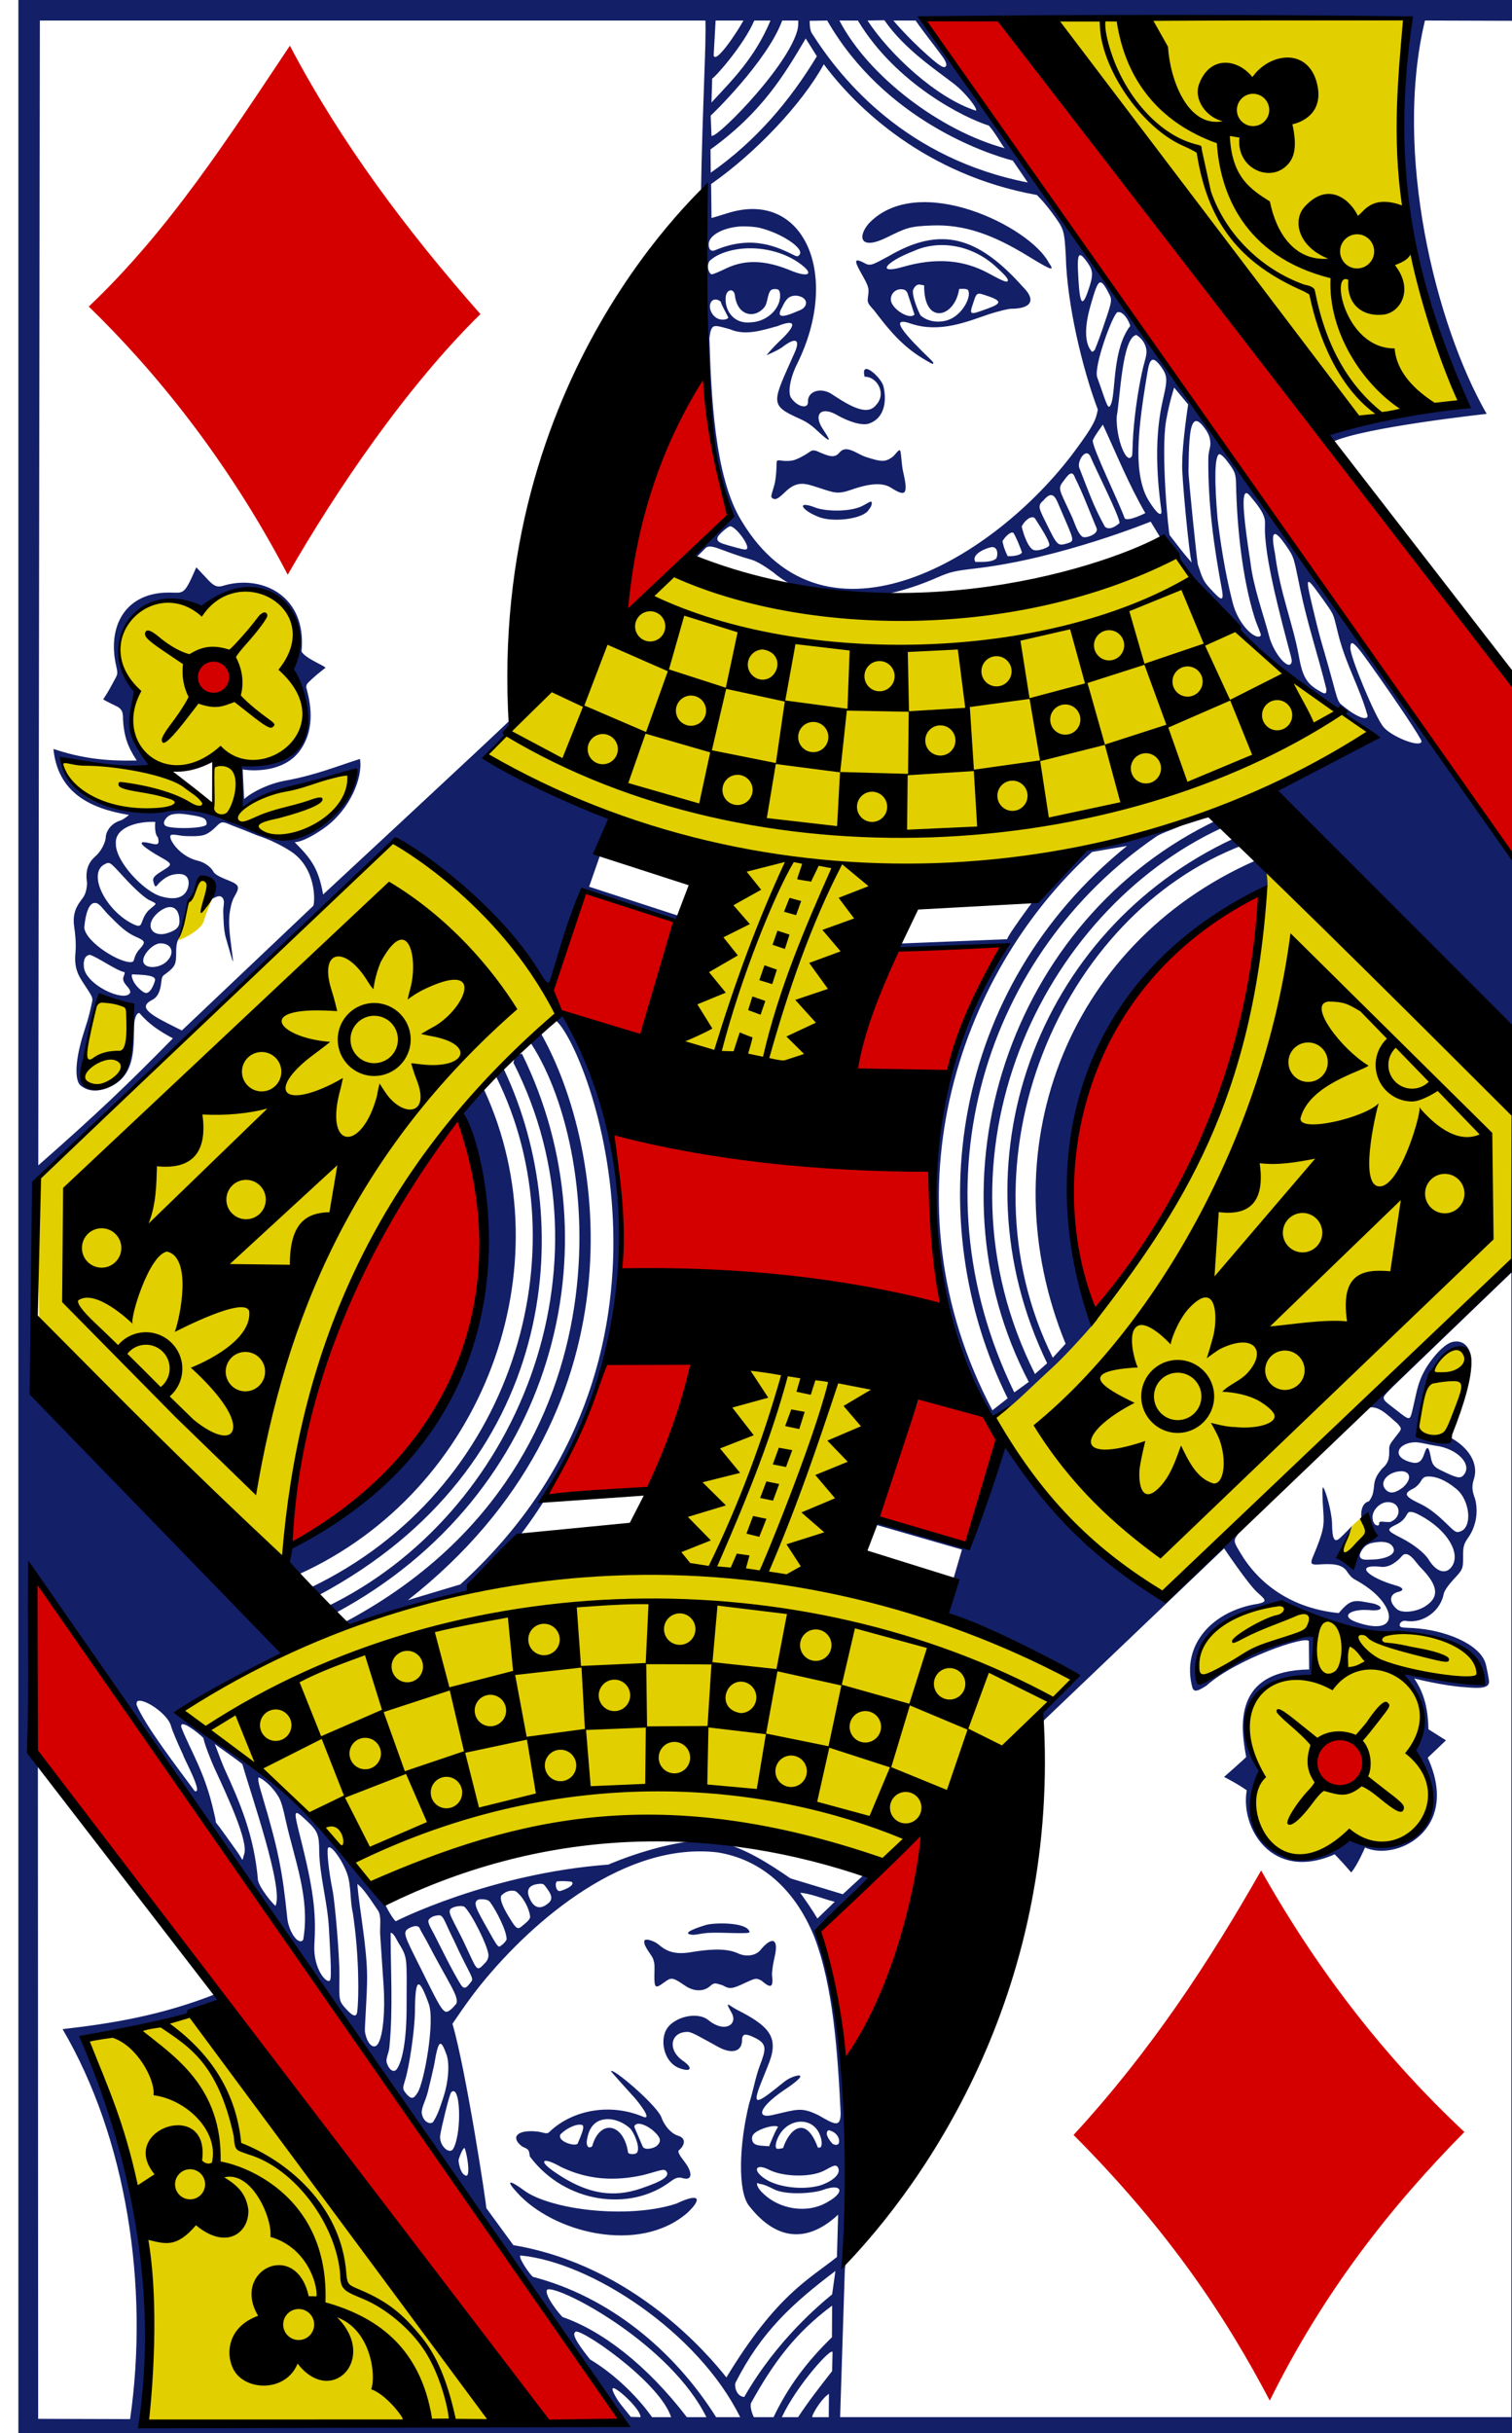 <?xml version="1.0" encoding="UTF-8" standalone="no"?>
<!-- Created with Inkscape (http://www.inkscape.org/) -->

<svg
   xmlns:dc="http://purl.org/dc/elements/1.1/"
   xmlns:cc="http://creativecommons.org/ns#"
   xmlns:rdf="http://www.w3.org/1999/02/22-rdf-syntax-ns#"
   xmlns:svg="http://www.w3.org/2000/svg"
   xmlns="http://www.w3.org/2000/svg"
   xmlns:sodipodi="http://sodipodi.sourceforge.net/DTD/sodipodi-0.dtd"
   xmlns:inkscape="http://www.inkscape.org/namespaces/inkscape"
   width="163.031"
   height="262.16"
   id="svg4423"
   version="1.1"
   inkscape:version="0.48.3.1 r9886"
   sodipodi:docname="QD.svg">
  <sodipodi:namedview
     id="base"
     pagecolor="#ffffff"
     bordercolor="#666666"
     borderopacity="1.0"
     inkscape:pageopacity="0.0"
     inkscape:pageshadow="2"
     inkscape:zoom="2.8284271"
     inkscape:cx="26.231428"
     inkscape:cy="95.924455"
     inkscape:document-units="px"
     inkscape:current-layer="layer1"
     showgrid="false"
     inkscape:snap-global="true"
     inkscape:snap-bbox="true"
     inkscape:snap-page="true"
     inkscape:window-width="1920"
     inkscape:window-height="1018"
     inkscape:window-x="1272"
     inkscape:window-y="-8"
     inkscape:window-maximized="1"
     showguides="true"
     inkscape:guide-bbox="true"
     fit-margin-top="0"
     fit-margin-left="0"
     fit-margin-right="0"
     fit-margin-bottom="0">
    <sodipodi:guide
       orientation="0,1"
       position="4.437,262.16"
       id="guide3003" />
    <sodipodi:guide
       orientation="1,0"
       position="-2.6320605e-005,-0.902"
       id="guide3005" />
    <sodipodi:guide
       orientation="1,0"
       position="163.031,259.243"
       id="guide3007" />
    <sodipodi:guide
       orientation="0,1"
       position="160.468,-3.5212921e-006"
       id="guide3009" />
  </sodipodi:namedview>
  <defs
     id="defs4425">
    <clipPath
       clipPathUnits="userSpaceOnUse"
       id="clipPath3018">
      <rect
         y="-358.424"
         x="4474.675"
         height="1696.206"
         width="1054.831"
         id="rect3020"
         style="fill:#000000;fill-opacity:1" />
    </clipPath>
  </defs>
  <g
     id="layer1"
     inkscape:groupmode="layer"
     inkscape:label="QD"
     transform="translate(-290.313,-394.487)">
    <g
       id="g3870"
       transform="matrix(0.155,0,0,0.155,-401.279,449.884)"
       style="display:inline"
       clip-path="url(#clipPath3018)">
      <g
         id="g3887"
         transform="translate(4008,112)">
        <g
           id="g3134">
          <path
             style="fill:#e2cf00;fill-opacity:1;stroke:none"
             d="m 1830.219,94.626 c 0,0 163.654,236.547 219.156,278.531 4.082,1.915 72.509,-11.156 72.509,-11.156 -35.073,-83.963 -57.634,-170.83 -34.874,-268.218 z m 90.937,374.108 c -112.822,31.843 -225.434,61.789 -347.743,9.882 l -133.572,129.049 c -1.109,3.328 173.09,78.368 175.828,70.155 l -42.874,136.868 98.853,21.761 45.38,-145.592 c 0,0 136.477,-13.092 199.817,-34.825 48.159,-16.524 97.965,-28.508 140.969,-64.406 -88.826,-53.385 -136.749,-123.527 -136.657,-122.892 z m -678.595,38.16 c -42.761,-26.24 -76.184,27.765 -44.873,54.732 -3.68,15.753 -4.929,39.199 10.312,49.5 14.005,8.853 40.127,-0.329 43.898,-0.232 0.269,0.007 0.677,28.356 -1.5,28.283 -4.05,-0.136 -19.341,-13.161 -28.773,-15.988 -31.871,-9.555 -76.699,-14.269 -75.906,-12.625 1.33,2.758 -7.939,9.294 27.625,31.625 13.21,8.295 54.947,-1.048 88.187,9.438 20.252,6.388 40.161,17.009 51.156,11.719 13.901,-5.81 30.113,-24.151 35.344,-39.094 1.474,-16.319 -83.399,18.989 -78.239,19.562 l -0.266,-32.891 c 34.201,3.764 65.07,-21.022 31.457,-63.516 25.032,-24.881 -9.983,-84.18 -58.423,-40.512 z m 142.487,150.433 C 1300.934,742.116 1129,901.244 1129,901.244 l 1.84,118.762 167.969,150.305 c 13.306,-159.556 103.98,-308.472 190.316,-382.967 7.929,-22.655 -85.793,-122.068 -104.077,-130.018 z m 599.296,29.331 c -12.674,98.109 -24.193,231.902 -190.636,380.622 28.842,49.118 65.553,99.11 118.386,122.97 3.75,8.439 152.706,-154.135 244.344,-231 l -0.485,-104.117 z m -750.156,21.061 c -0.346,2.137 -6.493,27.907 -8.078,27.225 0.124,1.403 17.045,-6.285 18.958,-13.351 1.677,-6.196 5.557,-14.591 5.81,-15.777 -3.815,-26.528 -11.028,-7.687 -16.69,1.903 z m -62.309,68.588 c -6.047,14.602 -11.705,41.424 -9.617,58.881 29.799,14.915 37.897,-47.131 29.883,-53.062 -4.8,-2.028 -16.178,-5.962 -20.265,-5.819 z m 920.286,284.483 c -2.764,12.373 -2.18,16.044 3.328,18.459 9.644,4.228 13.981,-0.878 21.726,-21.03 4.61,-11.994 8.719,-30.042 5,-37.219 -18.278,-12.753 -27.938,30.444 -30.054,39.79 z M 1641.5,1031.719 c -5.848,0.048 -11.477,0.527 -16.688,1.719 -49.189,11.251 -45.465,97.197 -53.812,131.469 -154.511,22.048 -195.38,32.545 -237.719,49.938 -65.827,27.042 -86.674,43.545 -104.094,57.156 10.945,-1.281 129.065,108.858 135.156,124.406 -7.514,-21.317 228.51,-73.204 354.219,-21.094 15.417,5.522 132.865,-113.978 129.156,-127.312 15.245,-26.688 -148.035,-56.673 -168.625,-73.344 -16.894,-90.933 114.064,-140.741 23.375,-138.094 -16.505,0.482 -40.084,-5.014 -60.969,-4.844 z m 410.938,102.156 c -2.905,3.433 -5.842,5.257 -9.625,9.281 l -8.625,11.375 6.281,10.156 16.094,-17.75 z m -115.212,114.357 c 16.953,-7.649 77.127,-36.819 79.712,-30.076 l -1.274,29.201 c -9.207,-3.012 -68.622,6.809 -34.26,68.139 -21.64,48.72 26.583,73.846 60.364,41.632 70.799,24.29 61.322,-46.55 46.714,-57.996 11.514,-17.883 -2.957,-55.961 -10.16,-56.092 0,0 61.782,13.928 55.74,2.929 -2.757,-5.021 -6.207,-13.677 -19.938,-22.844 -15.824,-10.565 -43.624,-6.73 -66.125,-11.438 -24.053,-5.032 -39.541,-13.636 -59.756,-14.849 -30.512,2.781 -58.991,29.565 -51.018,51.394 z m -688.507,229.924 -85.125,22.75 c 0,0 27.535,63.898 37.062,120.875 11.654,69.694 2.344,145.469 2.344,145.469 l 247.062,1.25 z"
             transform="translate(-649.37,-550.753)"
             id="path3012"
             inkscape:connector-curvature="0"
             sodipodi:nodetypes="ccccccccccccscccccssssssccccccccccccccccccccscccccccsscccscscccccsccccccccccccccsssccccsccc" />
          <path
             style="fill:#d40000;fill-opacity:1"
             d="m 1604.334,1321.83 c -32.522,-11.294 -33.188,-31.763 -34.305,-57.85 -1.922,-39.569 -1.576,-81.209 4.1,-113.442 2.175,-9.802 3.345,-14.818 -6.442,-18.283 -5.398,-1.862 -10.796,-1.113 -16.193,-1.939 l 0,-24.391 c 10.251,-0.55 19.77,-0.528 28.426,4.595 3.897,2.373 8.238,5.002 8.238,5.002 12.745,-12.053 46.217,-13.848 62.124,1.037 10.55,10.633 13.957,19.529 14.641,43.48 0.505,17.663 0,18.866 0,18.866 l 18.351,-0.103 0,23.732 -18.351,0 c 0,0 0.409,11.796 0,37.366 -0.319,19.9 -0.703,32.912 -2.091,42.381 -6.253,33.026 -35.664,46.995 -58.498,39.549 z m 35.206,-40.862 c 6.392,-17.037 3.722,-82.878 3.722,-82.878 -27.395,-10.53 -39.012,-27.024 -50.165,-38.757 0,0 -4.648,73.088 0.901,112.449 5.055,32.648 34.516,37.515 45.542,9.185 z m 0.154,-110.725 c 1.492,0.218 3.198,0.318 3.422,-0.316 2.096,-5.917 -1.548,-30.669 -7.738,-35.636 -16.661,-13.37 -31.891,0 -31.401,0.602 7.864,10.685 17.094,22.423 28.999,31.683 2.256,1.887 4.171,3.287 6.717,3.667 z m -818.502,46.634 C 712.79,1062.158 612.345,914.982 478.986,752.773 c 0,0 0.111,-62.693 0.578,-124.873 l 409.691,587.454 z m 379.502,-202.152 c 53.707,-58.287 94.387,-120.405 130.499,-183.867 41.158,73.091 88.795,132.636 141.396,181.802 -51.571,52.132 -98.356,111.784 -135.397,186.748 -30.111,-57.286 -69.162,-117.056 -136.498,-184.683 z m 356.464,-18.741 c 22.909,-24.003 42.628,-50.888 61.157,-79.27 20.593,29.195 33.005,51.038 60.667,81.84 -23.753,25.164 -43.73,50.445 -60.006,77.957 -19.598,-31.227 -40.026,-60.274 -61.819,-80.527 z M 1040.651,967.067 c -3.492,-29.386 -9.477,-64.551 -18.084,-94.819 l 74.805,-70.529 c -8.073,63.024 -20.465,111.377 -56.721,165.348 z m 357.506,-222.297 c 16.74,22.236 -11.51,34.579 -22.178,24.683 -21.628,-20.062 10.052,-40.79 22.178,-24.683 z M 656.455,604.742 c -12.412,7.955 22.306,-193.894 117.606,-298.211 57.966,166.034 -44.308,259.125 -117.606,298.211 z m 470.158,-0.747 -63.294,-17.084 31.516,-88.517 c 0,0 59.427,13.923 54.359,32.304 -16.499,59.836 -22.581,73.297 -22.581,73.297 z M 833.61,569.969 c 17.138,-28.177 30.15,-59.242 42.13,-91.03 l 89.997,-12.473 -52.163,101.162 z M 1215.077,445.754 c -48.986,-97.535 8.723,-251.913 115.307,-294.405 -3.84,98.911 -34.529,199.1 -115.307,294.405 z M 885.839,418.041 c 2.156,-34.643 -1.813,-70.947 -6.604,-103.121 l 222.786,29.696 7.784,93.381 z M 1048.874,269.685 c 7.55,-29.703 14.258,-54.425 28.836,-78.499 16.222,0.517 82.013,-10.302 73.624,2.479 -17.887,22.881 -26.443,60.024 -38.157,83.384 -12.291,-1.302 -67.988,8.289 -64.303,-7.364 z M 901.303,252.668 c -22.532,-7.951 -53.339,-10.172 -65.32,-27.597 l 23.437,-74.268 69.414,21.294 z m 194.8,-708.623 54.399,-0.519 c 0,0 261.382,334.445 359.348,464.593 -3.264,13.248 1.094,125.515 1.094,125.515 -138.762,-195.278 -414.841,-589.589 -414.841,-589.589 z M 594.866,10.689 C 580.25,-5.001 603.494,-18.904 613.159,-4.884 621.671,7.464 602.573,18.964 594.866,10.689 z M 888.15,-44.145 c 0.844,-77.503 55.803,-169.482 55.233,-167.131 -0.636,-0.151 7.833,75.766 18.395,99.655 -2.85,4.209 -71.029,72.333 -73.629,67.476 z M 654.039,-69.865 C 611.429,-151.324 560.225,-213.053 515.631,-256.291 c 55.54,-52.532 97.182,-117.417 139.908,-181.339 35.272,67.05 81.125,128.329 132.55,186.569 -51.584,50.656 -100.325,122.422 -134.051,181.197 z M 311.285,-235.228 c 24.958,-24.895 61.836,-81.521 61.476,-81.593 17.548,28.664 36.047,58.334 61.516,82.021 -0.269,-0.255 -39.474,41.882 -59.72,81.499 -18.064,-33.015 -41.912,-61.755 -63.272,-81.928 z m -3.545,-180.174 0,-24.001 17.952,0 c 0,0 -0.204,1.952 -0.062,-30.773 0.199,-45.779 2.486,-59.841 11.637,-71.53 24.652,-31.491 69.881,-21.833 81.761,17.459 0.903,2.987 2.943,10.557 3.148,20.578 0.532,26.048 0.575,69.277 -0.284,96.275 0.432,10.578 -3.342,24.376 -6.059,26.736 1.309,9.614 16.438,11.549 25.921,10.802 l 0,25.112 c 0.047,-0.14 -9.623,0.919 -21.02,0 -4.8,-0.387 -15.887,-9.527 -15.887,-9.527 0,0 -17.529,12.053 -33.285,11.727 -51.551,-1.066 -45.827,-65.406 -45.676,-72.761 z m 41.294,6.332 c 0,0 0.041,9.038 0.591,15.082 1.818,19.946 14.833,30.285 27.808,26.735 6.475,-2.013 10.274,-5.914 10.274,-5.914 -11.036,-16.38 -24.159,-30.143 -38.674,-35.903 z m 47.902,-99.846 c -5.509,-30.086 -33.843,-34.698 -44.52,-9.24 -1.924,4.587 -3.53,40.851 -3.53,40.851 l 0.221,42.839 c 22.988,5.052 35.673,19.801 50.031,36.535 0,0 2.882,-76.993 -2.202,-110.984 z"
             id="path3082"
             inkscape:connector-curvature="0"
             sodipodi:nodetypes="cccccccccsccccsccccccccssccccccccccccccccccccccssscccccsccccccccccccccccccccccccccccccsssccccccccccccccccssssccccscscccccccccccccc" />
          <path
             style="fill:#131f67;fill-opacity:1"
             d="m 1116.044,80.329 0,1696.206 1055.16,-0.048 -0.33,-1696.158 z M 2082.375,93.875 c -8.572,93.824 -10.07,167.35 38.61,264.656 -8.794,9.222 -75.038,11.836 -95.915,22.755 -0.383,2.621 5.362,7.156 5.362,7.156 21.84,-10.135 107.002,-19.38 107.002,-19.38 -35.666,-62.164 -65.006,-181.734 -42.919,-273.435 l 61.469,0.195 -0.39,451.802 c 0,0 4.834,87.209 6.655,136.344 -32.727,-42.295 -76.128,-101.368 -104.469,-145.219 -34.384,-48.369 -72.662,-105.111 -111.969,-158.344 -11.589,-16.772 -28.111,-38.532 -41.594,-58.125 -21.168,-30.259 -38.671,-53.739 -60.625,-86.312 -23.442,-33.727 -45.916,-64.337 -73.781,-103.5 C 1746.192,99.137 1745.094,95.188 1745.094,95.188 z m -403.688,1.752 c 39.845,69.244 111.169,92.694 129.114,97.363 l 10.432,15.243 c -84.089,-16.479 -129.122,-70.463 -150.267,-103.845 -1.645,-2.597 -1.46,-8.567 -1.46,-8.567 z m -39.438,0 c -11.02,26.146 -26.446,41.171 -41.065,57.005 l 0.505,-16.817 c 0.452,1.054 21.889,-22.733 29.27,-40.189 z m 19.293,0 c 0,0 0.322,4.467 -1.01,8.138 -8.446,27.263 -60.869,79.011 -59.361,71.256 l -0.533,-13.349 c -0.23,0.574 39.382,-37.716 49.756,-66.045 z m -38.124,0 c -4.086,7.61 -19.328,30.597 -20.707,24.228 l 1.353,-24.228 z m 119.773,0 c 6.607,9.562 12.609,16.555 19.555,26.334 1.295,1.864 2.075,4.068 1.75,4.906 -1.054,2.716 -4.194,0.699 -12.871,-6.992 -14.233,-12.616 -23.918,-24.248 -23.918,-24.248 z m -53.018,0 12.875,0.031 c 26.667,44.289 74.512,67.854 91.075,73.007 4.417,4.869 9.18,13.776 11.031,15.746 -44.658,-12.095 -94.688,-49.852 -114.981,-88.784 z m 31.31,-0.188 c 14.203,20.494 36.457,34.862 48.992,44.669 6.742,5.284 15.643,16.075 14.811,18.217 -27.918,-8.823 -60.568,-39.769 -75.553,-62.699 z m -54.733,12.681 7.76,12.352 c -18.801,31 -42.378,58.927 -73.822,80.939 l -0.17,-16.189 c 35.682,-25.696 51.101,-51.518 66.232,-77.102 z m 12.586,17.903 c 22.415,30.195 70.721,76.926 148.191,90.891 0,0 4.399,3.974 10.816,12.711 8.141,11.084 8.269,11.522 9.344,29.688 0.721,33.245 11.523,78.364 22.25,106.75 -1.329,7.057 -2.568,10.652 -15.875,28.625 -55.451,74.895 -173.584,145.734 -231.783,49.048 -19.409,-30.975 -21.298,-90.361 -22.529,-127.392 0,0 0.366,-2.605 0.513,-3.31 1.401,-6.722 3.322,-5.663 13.828,-2.784 10.651,4.572 21.741,0.879 33.013,-2.188 12.834,-5.184 13.902,-1.187 1.524,10.364 -4.28,3.995 -9.519,10.101 -8.968,9.807 0.551,-0.294 7.75,-3.234 10.933,-5.656 9.89,-7.529 12.228,-4.645 8.562,3.641 -15.548,35.149 -18.308,36.549 3.563,46.312 4.559,2.035 7.671,4.309 10.229,6.541 14.954,14.073 9.584,6.492 5.403,0.03 -6.434,-10.113 -0.618,-15.458 10.243,-9.196 7.257,4.185 16.791,7.562 21.976,5.96 10.063,-3.276 13.134,-14.299 10.149,-26.429 -2.389,-6.709 -16.14,-18.559 -12.969,-6.156 8.264,-0.372 15.401,11.348 8.219,19.281 -5.419,7.308 -15.084,3.362 -29.906,-6.438 -8.19,-6.156 -18.136,-3.009 -17.75,4.562 0.259,5.084 -6.94,3.915 -11.618,-2.562 -2.598,-3.597 -0.835,-13.953 4.045,-23.764 30.73,-61.78 4.822,-121.687 -48.396,-104.799 -5.852,1.857 -11.13,3.364 -11.13,3.364 l -0.288,-23.635 c 30.556,-21.292 62.967,-55.247 78.41,-83.268 z m 31.07,110.914 c -8.024,9.686 -5.18,18.307 12.438,9.625 14.346,-7.07 16.333,-7.904 31.969,-8.469 22.19,-0.802 42.104,6.256 66.75,21.375 16.335,10.021 18.715,10.779 14.281,4.5 -13.194,-25.25 -91.183,-63.584 -125.438,-27.031 z m -75.357,2.891 c 15.401,3.88 30.181,14.051 27.607,18.265 -0.926,1.516 -1.821,1.804 -3.781,0.781 -11.267,-5.565 -29.226,-14.665 -55.188,-3.562 -2.862,1.224 -4.451,-0.674 -4.438,-4.125 0.026,-6.698 11.303,-12.048 23.214,-12.48 4.24,-0.005 8.861,0.213 12.585,1.121 z m 89.464,19.586 c -9.18,4.771 -12.332,7.311 -16.233,5.179 -9.317,-5.093 -7.349,-1.097 -1.562,9.156 4.083,7.235 4.043,8.723 3.437,13.156 -0.658,4.818 -0.559,5.005 4.125,10.156 8.761,11.513 17.477,22.619 30.595,31.354 4.09,2.723 9.556,5.821 9.968,5.834 1.306,0.04 0.807,-1.002 -1.531,-3.281 -16.8,-16.16 -30.049,-30.642 -12.942,-24.49 19.919,6.494 38.865,-1.597 54.399,-6.879 6.333,-1.953 12.987,-3.6 14.637,-3.599 14.347,0.015 17.738,-5.957 8.563,-15.062 -31.036,-34.802 -56.791,-42.994 -93.455,-21.523 z m 73.642,6.523 c 6.417,5.926 9.798,9.144 9.156,10.688 -0.688,1.656 -5.628,-1.149 -13.906,-5.562 -16.653,-8.879 -35.534,-10.968 -59.125,-4.156 -18.315,5.288 -12.909,-3.106 7.5,-11 16.34,-7.535 38.885,-5.284 56.375,10.031 z m -171.024,-11.988 c 13.99,-0.224 28.562,4.368 38.306,12.769 6.797,5.861 1.828,7.225 -9.219,2.656 -16.709,-6.911 -30.789,-8.012 -44.5,-1.594 -4.304,2.015 -9.267,4.412 -10.625,4.281 -2.292,-1.551 -3.266,-6.059 -1.281,-9.25 5.511,-5.409 16.438,-8.688 27.319,-8.863 z m 230.587,4.8 c 1.026,0.044 2.575,1.677 4.875,4.906 4.185,5.875 4.344,8.776 0.875,19.062 -4.236,12.56 -5.935,10.522 -7,-7 -0.691,-11.368 -0.71,-17.053 1.25,-16.969 z m 13.875,18.938 c 1.597,-0.226 3.458,2.588 6.437,8.406 2.08,4.06 1.587,5.275 -4.906,24.281 -2.717,7.954 -5.275,14.289 -5.344,14.344 -1.998,1.574 -1.74,1.435 -2.594,0.344 -4.63,-5.916 -4.299,-17.453 -0.312,-31.281 3.021,-10.48 4.666,-15.803 6.719,-16.094 z m -126.063,1.438 c 0.504,-0.043 3.607,0.633 3.607,0.633 -0.321,28.152 21.449,22.488 24.33,2.492 0,0 5.372,-0.553 6.193,0.78 2.58,4.187 -3.412,16.23 -12.373,20.171 -6.54,2.919 -15.427,2.208 -20.737,-2.68 -1.485,-2.754 -5.985,-13.214 -5.146,-17.552 1.045,-2.533 2.613,-3.713 4.125,-3.844 z m -12.972,3.289 c 0.223,-0.011 0.434,-0.011 0.656,0 2.137,0.109 3.69,0.686 4.534,3.274 l 4.664,14.301 c -3.432,4.102 -16.473,-4.21 -16.448,-10.449 0.017,-4.308 3.256,-6.96 6.594,-7.125 z m -88.52,-0.029 c 3.289,-0.319 4.45,0.048 4.832,3.118 1.112,9.293 -8.183,19.391 -20.237,19.94 -11.665,1.305 -17.962,-7.744 -17.604,-16.568 0.027,-6.707 5.798,-7.546 6.439,-2.244 1.85,15.309 14.931,16.189 20.906,7.736 2.26,-3.313 1.745,-11.473 5.664,-11.981 z M 1784.281,285.5 c 0.928,-0.038 2.17,0.312 4,0.938 12.032,3.84 12.354,5.699 2.063,9.406 -12.273,4.421 -13.069,4.999 -10.188,-3.562 1.607,-4.776 2.083,-6.697 4.125,-6.781 z m -127.542,1.349 c 8.919,0.553 9.668,8.1 1.823,10.62 -11.681,5.155 -15.616,4.818 -11.091,-2.787 2.455,-5.387 4.649,-7.73 9.268,-7.833 z m -55.802,2.713 c 1.065,-0.01 2.286,0.4 3.594,1.375 1.34,4.047 3.613,7.159 5.406,11.344 -1.832,1.818 -6.2,1.789 -8.985,-0.419 -5.586,-4.43 -4.629,-12.255 -0.015,-12.3 z m 280.438,8.719 c 3.464,0.021 6.985,5.508 8.136,9.597 -12.102,15.547 -10.199,44.574 -13.013,53.338 -2.439,7.132 -3.226,0.976 -9.959,-17.495 -2.718,-7.456 10.981,-44.522 14.149,-45.346 0.225,-0.058 0.457,-0.095 0.688,-0.094 z m 12.375,15.938 c 2.694,1.538 6.353,5.069 7,10.625 0.375,3.225 -1.222,7.51 -2.25,11.75 -2.444,10.08 -5.749,29.124 -6.938,46.719 -0.506,7.488 -0.48,14.223 -0.812,14.875 -3.642,7.135 -11.319,-12.062 -10.662,-27.347 2.386,-12.203 3.718,-54.946 13.662,-56.622 z m 17.094,21.938 c 1.71,2.376 2.794,4.195 3.321,6.244 0.916,3.56 0.148,7.813 -1.946,16.881 -5.552,24.034 -4.747,49.938 -1.125,76.531 0.762,5.595 -3.123,2.792 -9,-6.844 -3.259,-5.343 -5.344,-12.666 -6.344,-21.312 -2.048,-18.904 1.899,-44.53 5.258,-64.746 1.486,-8.947 2.522,-16.831 9.836,-6.754 z m 9.219,14.625 9.719,11.719 c 0,0 -4.15,26.941 -4.125,41.312 -0.677,5.383 4.83,63.922 6.625,68.656 -5.972,-6.69 -8.765,-10.625 -15.312,-19.031 -0.744,0.122 -6.414,-57.675 -2.5,-79.781 2.367,-13.371 5.594,-22.875 5.594,-22.875 z m 15.25,23.281 c 1.632,-0.059 3.706,1.779 6.312,5.438 2.352,3.301 3.498,6.013 3.625,10.125 0.093,2.997 -1.391,5.311 -1.438,10.656 -0.274,31.843 4.029,61.895 9.445,90.869 1.91,10.366 -1.807,6.138 -7.955,-0.42 -5.636,-6.006 -5.738,-8.29 -8.747,-16.825 -0.601,-1.703 -6.601,-60.425 -6.55,-64.864 0.212,-18.247 0.735,-28.411 2.839,-32.789 0.687,-1.43 1.49,-2.152 2.469,-2.188 z m -35.321,63.984 c 0,0 -11.314,5.823 -14.278,3.779 -4.778,-13.03 -22.016,-47.91 -22.313,-54.087 0.306,-2.029 7.066,-11.206 7.066,-11.206 9.526,20.663 18.097,41.803 29.525,61.515 z m -212.939,-41.892 c -3.413,4.007 -7.478,2.336 -15.705,-1.278 -4.218,-1.295 -3.565,0.441 -10.534,4.062 -5.405,2.808 -7.303,2.88 -10.883,2.85 -4.723,-0.04 -6.424,-1.696 -6.437,1.626 -0.01,1.837 -0.283,10.139 -1.398,14.43 -1.518,5.841 -2.845,8.419 -2.01,9.432 2.402,2.2 4.42,0.858 9.484,-4.034 8.4,-8.114 14.066,-5.789 23.424,-2.771 10.643,3.432 12.844,4.696 22.578,1.294 13.79,-4.82 22.095,-4.825 27.586,-1.328 9.464,6.026 12.319,5.672 8.421,-10.806 -1.257,-5.312 -1.346,-13.549 -2.12,-14.976 -0.877,-1.616 -3.283,2.994 -5.801,4.688 -4.814,3.239 -7.302,3.179 -18.156,-0.375 -6.428,-2.107 -13.635,-8.997 -18.448,-2.815 z m 174.549,2.15 c 4.2,9.897 20.917,42.967 20.409,46.662 -3.256,2.924 -7.614,5.055 -10.197,2.44 -8.357,-15.25 -10.863,-23.471 -17.654,-40.586 -2.026,-4.091 4.035,-14.517 7.443,-8.515 z m 89.777,-1.216 c 1.185,-0.165 3.658,2.294 5.497,4.755 5.724,7.657 6.069,8.607 6.25,16.812 0.657,29.753 4.397,64.776 12.781,91.781 1.65,5.315 4.778,11.779 4.438,12.656 -2.811,4.098 -15.847,-6.875 -19.781,-23.562 -5.426,-21.19 -8.603,-43.301 -10.328,-57.693 -2.185,-25.314 -2.172,-43.429 1.143,-44.749 z m -100.284,16.411 c 4.816,9.286 10.882,25.31 14.967,34.924 1.863,4.174 -7.66,7.464 -9.85,6.045 -3.804,-2.84 -5.604,-10.834 -8.101,-15.625 -7.948,-17.375 -9.376,-17.74 -4.972,-23.152 2.712,-3.762 5.949,-8.373 7.957,-2.191 z m 119.156,10.656 c 0.699,4.5e-4 1.604,0.681 2.75,2.156 5.024,5.938 8.437,10.475 9.75,14.875 0.953,3.193 0.188,5.589 0.531,11.375 0.899,15.157 4.879,35.846 16.156,78.188 1.1,4.129 2.592,9.015 2.406,10.344 -1.091,7.774 -12.493,-4.827 -15.813,-17.844 -3.849,-14.775 -10.868,-33.646 -12.937,-51.094 -4.26,-27.695 -6.62,-48.002 -2.844,-48 z m -129.199,11.194 c 9.482,22.125 10.231,22.086 4.261,23.837 -6.311,1.851 -6.69,1.244 -14.102,-13.821 -5.409,-10.994 -6.478,-12.373 -1.929,-16.335 6.944,-8.183 8.767,-0.38 11.77,6.319 z m -132.051,-5.277 c -1.08,0.022 -4.255,2.43 -7.448,3.694 -7.833,3.1 -21.743,3.313 -30.221,0.759 -15.024,-6.032 -10.792,1.801 2.497,6.567 10.314,3.469 30.742,0.78 33.907,-5.647 1.948,-2.057 2.653,-5.401 1.265,-5.373 z m 114.234,11.634 c 8.464,13.081 11.008,18.305 9.578,19.323 -1.353,1.353 -8.057,3.881 -10.812,2.531 -3.459,-1.695 -6.472,-9.772 -7.992,-16.105 1.06,-3.093 6.623,-8.64 9.226,-5.749 z m -212.016,5.511 c 3.783,0.015 13.621,13.239 11.625,15.625 -0.554,1.226 -4.243,0.058 -12.861,-2.329 -2.877,-1.058 -9.382,-1.91 -7.324,-6.082 1.024,-1.895 7.054,-7.219 8.56,-7.213 z m 202.937,18.125 c -0.846,2.261 -7.228,2.792 -9.937,2.625 -2.333,-4.85 -2.945,-7.165 -3.594,-10.375 0.881,-1.927 5.252,-6.917 7.409,-5.938 1.291,1.153 5.463,11.298 6.122,13.688 z m 176.094,-12.75 c 1.35,0.047 3.686,2.413 7.156,7.375 6.558,9.377 5.669,8.696 10.375,31.094 5.343,25.401 11.733,43.491 18.188,69.438 0.088,4.306 -1.655,3.162 -6.438,0.25 -7.813,-4.758 -10.383,-10.043 -12.844,-23.812 -4.199,-22.744 -13.068,-43.787 -16.469,-70.656 -1.797,-8.886 -1.942,-13.756 0.031,-13.688 z m -196.849,9.075 c 4.613,-0.157 3.992,6.95 2.671,8.1 -3.371,2.936 -12.663,2.06 -14.258,2.225 -3.569,-5.596 8.58,-10.136 11.587,-10.325 z m 220.286,24.175 c 1.357,0.187 4.998,5.329 11.812,14.906 6.547,9.202 5.113,7.699 9.031,22.844 5.544,20.928 14.718,36.021 20.094,55.281 -0.01,2.202 -2.671,1.918 -5.219,0.875 -4.962,-2.079 -9.392,-5.591 -13.594,-9.031 -2.875,-3.104 -2.853,-7.048 -11.344,-36.25 -3.064,-10.536 -3.861,-13.274 -7.688,-29.281 -3.2,-13.385 -4.632,-19.556 -3.094,-19.344 z m -709.884,62.523 c 22.262,40.967 14.021,59.134 -33.866,64.808 -3.458,-0.486 -0.194,20.988 -0.29,30.585 23.994,-13.725 53.005,-16.931 79.745,-25.548 -7.28,23.312 -20.061,49.73 -58.767,45.662 -40.458,-31.262 -88.076,-12.479 -120.383,-25.171 -17.573,-6.547 -24.283,-26.065 -24.492,-29.412 21.073,2.111 44.867,6.625 65.287,5.148 -22.306,-17.183 -15.782,-40.962 -12.638,-51.836 -26.101,-32.911 -4.311,-69.931 33.601,-61.323 3.918,0.89 11.653,4.7 11.653,4.7 36.571,-32.739 78.961,-1.982 60.15,42.386 z m 739.915,-19.93 c 1.514,-0.144 4.859,3.809 11.562,13.188 19.886,27.82 37.105,53.7 36.844,55.156 -0.859,4.792 -21.583,-3.605 -26.812,-10.469 -5.957,-7.818 -22.712,-48.073 -22.688,-54.469 0.01,-2.135 0.301,-3.331 1.094,-3.406 z m -809.875,119.156 c 10.344,1.519 13.233,2.394 13.125,6.438 0.884,3.433 -25.102,3.891 -28.625,1.344 -2.813,-2.034 0.815,-6.493 3.594,-7.562 4.027,-1.213 8.013,-0.789 11.906,-0.219 z m 716.375,3.688 c -145.191,68.574 -204.585,250.962 -131.302,390.735 l -10.087,7.284 c -71.851,-147.776 -18.401,-306.132 98.339,-386.106 4.727,-3.36 15.182,-5.954 20.044,-9.176 0,0 -47.623,10.864 -63.745,17.17 -3.269,-0.112 -12.877,3.275 -23.198,14.466 -9.022,8.359 -37.232,47.251 -36.33,48.604 l -74.956,3.019 0.064,2.77 73.569,-1.7 c -75.757,124.733 -57.145,243.412 -10.368,326.469 l 1.155,0.777 c 2.72,1.83 9.876,-3.405 24.719,-17.469 6.114,-5.793 13.818,-12.988 17.125,-16 9.174,-8.405 22.24,-22.904 31.219,-33.375 -50.94,-103.825 -0.69,-240.57 118.514,-302.192 0.203,-3.28 -1.271,-13.297 -1.271,-13.297 0,0 -4.504,-4.047 -7.165,-3.631 -132.802,58.499 -186.009,203.765 -132.014,335.865 l -8.906,9.691 c -67.847,-136.797 4.981,-307.781 131.968,-356.22 -0.061,-3.091 -2.812,-7.037 -6.226,-4.661 -137.092,63.649 -196.836,226.182 -129.681,364.724 l -8.46,7.474 c -76.401,-151.691 4.099,-321.671 130.304,-379.753 3.723,-0.863 -3.312,-5.469 -3.312,-5.469 z m -738.953,1.414 c 0,0 -0.962,8.079 1.89,10.836 1.311,5.763 -0.784,5.138 -5.687,3.969 -12.07,-2.878 -2.655,3.989 7.219,9.531 9.727,5.46 8.421,5.276 -0.062,10.656 -5.703,3.617 -5.11,4.974 -4.344,7.719 1.138,4.074 1.917,1.361 4.281,-0.812 4.965,-4.564 8.931,-5.705 13.344,-5.688 6.627,0.026 7.298,5.331 6.125,9.469 -2.635,8.684 -11.575,8.222 -18.906,6.062 -11.993,-3.532 -31.581,-24.334 -31.278,-36.578 -0.834,-10.969 14.176,-15.666 27.418,-15.165 z m 53.922,2.68 c 4.649,1.709 10.5,3.993 16.938,6.688 8.889,2.824 17.898,7.422 23.707,11.294 17.689,11.792 16.61,35.377 15.333,37.72 l -91.391,86.613 c 0,0 -5.162,-2.521 -10.023,-5.002 -15.366,-7.84 -19.059,-11.971 -10.531,-16.312 4.137,-2.106 5.471,-6.634 6.062,-11.062 0.793,-5.934 0.483,-4.922 4.031,-7.625 6.175,-4.705 6.469,-6.648 6.5,-14.469 0.02,-5.177 0.554,-7.561 2.438,-10.812 1.495,-2.581 3.07,-7.969 4.125,-14.156 0.173,-1.016 0.224,-3.557 0.422,-4.449 1.08,-4.84 2.613,-6.265 3.64,-7.364 1.024,-1.096 2.668,-4.827 3.812,-8.062 2.55,-7.213 2.07,-6.143 6.188,-5.344 5.982,1.161 5.124,4.65 4.469,10.188 -0.318,2.687 -2.108,4.573 -1.5,3.969 0.817,-0.811 4.49,-2.546 5.25,-2.719 1.914,-0.436 3.821,0.22 4.313,3.219 0.274,1.67 -0.453,4.747 -0.406,7.125 0.122,6.163 0.373,13.546 1.781,18.406 6.785,23.419 5.435,20.176 3.125,0.688 -0.553,-4.665 -1.204,-11.516 -0.531,-17.219 0.474,-4.02 1.626,-8.999 3.188,-11.719 4.011,-6.99 4.23,-8.371 -4.469,-11.812 -3.232,-1.279 -8.736,-3.518 -9.875,-5.75 -1.394,-2.732 -5.538,-6.449 -10.937,-7.719 -13.129,-3.088 -20.77,-15.772 -18.875,-17.656 1.242,-1.235 6.53,0.381 9.875,0.5 11.986,0.427 14.533,-0.19 19.844,-4.75 2.828,-2.428 4.097,-4.589 6.348,-4.747 2.375,-0.045 5.402,1.72 7.152,2.341 z m 622.075,14.032 c -122.778,99.33 -144.296,260.012 -83.046,384.002 l -10.599,8.328 c -76.974,-145.44 -25.273,-302.331 69.293,-388.132 z M 1178.438,681.25 c 2.167,-0.203 4.537,2.975 13.156,12.188 5.806,6.205 11.852,11.595 15.031,13.406 7.212,3.453 5.635,2.015 -0.375,7.719 -6.144,7.047 -2.751,12.843 -10.094,9.312 -19.103,-8.967 -32.517,-35.387 -20.094,-41.75 0.937,-0.48 1.653,-0.807 2.375,-0.875 z m -9.5,27.781 c 0.466,-0.036 0.969,0.034 1.469,0.156 2.356,0.575 5.213,5.004 8.281,8.094 8.491,8.55 12.432,12.342 19.219,15.344 6.67,2.95 6.851,3.667 2.156,8.875 -1.707,1.894 -2.724,4.17 -3.125,5.438 -0.401,1.267 -0.505,2.881 -1.938,3.156 -7.436,1.428 -32.153,-13.564 -33.125,-23.906 0.798,-9.673 3.24,-16.864 7.062,-17.156 z m 52.375,2.875 c 4.288,-0.11 6.806,3.711 6.781,9.906 -0.017,4.292 -2.433,6.036 -7.344,7.875 -10.497,3.93 -16.965,-3.581 -9.625,-11.875 3.085,-3.486 7.254,-5.831 10.188,-5.906 z m -6.406,25.219 c 7.918,0.031 10.212,6.708 4.406,12.469 -5.454,5.411 -16.461,5.438 -16.438,-0.5 0.018,-4.658 6.991,-11.989 12.031,-11.969 z m -49.098,7.989 c 5.358,1.584 18.398,10.977 24.133,12.082 0.302,3.168 -3.511,4.034 1.903,9.992 2.458,2.705 2.668,4.549 0.531,5.688 -6.541,3.485 -29.201,-7.532 -30.719,-18.875 -0.737,-5.539 1.103,-8.688 4.152,-8.886 z m 29.567,13.574 c 7.796,0.325 16.615,0.556 15.688,4.281 -0.673,2.701 -3.462,9.835 -7.031,8.5 -1.734,-0.649 -3.42,-2.375 -4.625,-3.531 -4.16,-3.99 -5.266,-9.302 -4.031,-9.25 z m 294.829,32.276 c 22.71,20.561 105.218,235.341 -66.721,391.819 l -36.488,10.932 c 165.081,-129.621 137.617,-313.641 93.073,-393.027 0.01,-2.33 -0.646,-2.065 -4.755,1.656 -3.597,3.257 -3.98,3.961 -2.531,4.562 50.344,77.465 69.159,296.263 -129.187,401.844 -3.327,3.455 3.408,2.929 3.408,2.929 0.351,-2.842 89.31,-24.457 83.032,-25.002 82.913,-73.291 155.102,-248.075 65.238,-400.426 -2.17,-1.426 -5.069,4.712 -5.069,4.712 z m -28.641,24.318 -1.156,4.844 c 71.964,141.283 3.271,314.375 -130.5,378.438 2.203,1.616 4.646,2.73 7.104,3.881 151.753,-81.714 195.509,-254.656 129.312,-388.607 z m -12.031,10.019 -0.839,5.127 c 59.576,120.242 12.28,287.102 -129.909,354.789 -1.349,7.279 0.022,5.152 6.672,4.807 164.52,-88.227 179.989,-256.007 128.51,-364.966 z m -10.219,14.419 c -4.646,6.142 -13.154,9.322 -15.981,17.227 47.796,126.319 -13.977,247.918 -118.549,299.174 -0.085,6.358 -4.646,22.087 6.426,19.573 129.196,-58.526 185.406,-214.088 128.918,-336.539 0,0 -0.736,0.537 -0.815,0.565 z m 648.945,244.234 c 4.757,0.334 9.021,1.776 13.435,2.351 16.047,2.08 26.459,13.78 19.287,20.896 -2.356,2.338 -5.648,0.993 -16.074,-4.107 -4.79,-2.343 -5.559,-4.538 -6.55,-9.822 -1.188,-6.336 -2.453,-6.977 -4.062,-2.062 -1.627,4.966 -3.378,8.047 -8.857,6.79 -15.386,-3.576 -9.571,-14.166 2.82,-14.047 z M 1916.594,1191.5 c -38.536,-21.868 -86.124,-61.302 -113.329,-106.106 -13.525,25.377 -29.416,71.56 -29.416,71.56 l -60.484,-16.895 -0.712,1.26 59.782,17.227 -5.827,19.948 c -0.63,2.156 -9.887,24.861 -9.887,24.861 l 93.373,43.573 c -5.785,9.053 -12.097,14.907 -20.117,23.351 -4.534,4.761 -4.661,10.931 -4.661,10.931 l 129.463,-123.488 c 0,0 16.701,24.766 22.913,30.383 5.826,5.267 7.636,6.542 0.839,8.115 -30.418,4.457 -54.026,27.49 -45.795,58.385 1.33,3.437 4.01,2.171 9.779,-1.456 20.196,-18.289 69.56,-35.22 71.245,-30.923 l 0.195,19.672 c -53.145,0.769 -47.697,39.84 -43.806,60.795 0,0.452 -15.368,13.887 -15.368,13.887 5.435,2.85 10.756,5.798 15.779,9.31 -4.671,26.063 17.535,63.841 61.158,44.503 3.772,3.869 7.334,7.756 11.493,12.613 4.463,-5.169 9.61,-17.344 9.61,-17.344 21.668,9.805 66.628,-12.142 43.632,-62.413 l 12.678,-12.09 -12.178,-7.676 c -0.316,-12.781 -2.294,-24.201 -9.926,-35.336 0,0 20.456,5.215 35.594,6.093 l 0,-3e-4 c 9.347,0.845 17.228,1.084 16.442,-4.568 -0.231,-1.663 -1.627,-9.798 -2.541,-12.464 -4.514,-13.168 -27.933,-22.836 -50.677,-24.113 -3.71,-0.208 -7.707,-0.092 -8.499,-1.055 -1.487,-1.806 1.18,-4.37 3.624,-3.945 12.456,2.167 24.436,-7.039 26.594,-18.75 0.429,-2.054 2.972,-5.814 6.625,-9.813 6.481,-7.095 6.99,-6.909 6.867,-17.16 -0.085,-7.116 1.163,-8.695 4.445,-13.465 4.236,-6.801 6.204,-15.675 4.074,-24.856 -0.674,-2.909 -3.431,-7.024 -1.083,-14.274 3.82,-11.793 -4.572,-22.578 -15.575,-28.722 -0.88,-0.251 -0.615,0.612 -1.344,1.484 -9.982,3.108 -22.14,-4.045 -22.14,-4.045 -2.508,-1.232 8.5,-65.2 31.311,-59.486 3.793,2.3 5.396,13.417 5.11,13.613 1.05,-0.026 1.618,-6.542 0.142,-10.892 -1.546,-4.559 -5.085,-8.905 -11.89,-7.62 -5.276,0.996 -11.366,7.998 -14.122,11.51 -10.655,13.579 -10.776,22.247 -14.336,36.693 -1.711,6.828 -1.898,6.434 -11.348,-0.951 -6.783,-5.301 -10.07,-6.994 -7.71,-10.102 1.061,-1.397 5.455,-5.811 5.455,-5.811 l 82.573,-79.454 0,795.665 -466.938,0 3.268,-102.251 c 8.762,-71.896 -6.653,-222.875 -18.317,-237.075 8.996,-10.106 36.91,-34.472 35.371,-35.571 l -3.7,-2.189 -14.758,13.574 -36.445,-11.036 c -15.547,-10.737 -31.412,-20.664 -47.87,-24.889 -26.874,-6.899 -78.634,15.08 -78.68,15.307 -82.689,6.123 -148.907,39.7 -147.98,39.444 -3.601,-3.306 -8.367,-13.861 -8.492,-13.799 -42.624,-59.317 -84.528,-92.543 -141.776,-133.088 l 72.512,-40.054 -171.83,-179.529 -1.514,-145.783 248.917,-237.968 c 1.468,-4.109 79.415,55.053 108.437,103.197 5.565,-23.535 15.929,-44.905 24.565,-68.013 0.903,-2.114 49.522,17.975 63.945,18.827 2.156,0.127 3.896,-2.147 3.896,-2.147 l -64.168,-20.867 13.126,-37.584 c 0,0 4.569,-10.212 -0.588,-11.906 -29.251,-9.461 -56.699,-26.138 -84.674,-40.347 0,0 13.067,-14.526 13.263,-15.169 0.185,-0.605 5.483,-8.399 4.22,-11.086 -14.231,13.807 -130.364,121.507 -130.364,121.507 -3.304,-18.484 -8.497,-24.946 -19.787,-36.352 6.152,-0.295 15.778,-6.375 21.343,-10.429 17.019,-12.399 26.285,-34.524 24.057,-47.45 -16.338,5.197 -31.091,11.292 -51.555,15.007 -11.499,2.087 -22.409,7.28 -29.023,12.851 l -1.016,-20.624 c 0.039,0.235 27.533,4.819 40.266,-13.631 10.973,-15.9 6.475,-34.1 3.955,-43.38 0.284,-2.061 -0.326,-1.829 4.406,-6.188 3.494,-3.217 8.938,-7.375 8.938,-7.375 0.234,-1.17 -14.197,-6.518 -16.636,-11.403 3.842,-38.226 -26.7,-52.983 -52.552,-46.191 -4.831,1.457 -7.137,2.363 -12.883,-4.037 -0.856,-0.953 -7.75,-8.236 -7.75,-8.236 0,0 -3.042,7.019 -4.602,10.093 -5.07,9.997 -6.461,6.988 -17.391,7.524 -27.688,1.357 -40.042,23.713 -33.688,51.156 1.492,6.442 0.823,5.449 -3.406,13.594 -2.16,4.16 -5.688,9.469 -5.688,9.469 0,0 5.078,2.814 8.5,4.344 5.068,2.266 5.332,4.916 5.313,9.969 0.707,11.137 3.152,18.593 9.554,28.159 -21.689,0.499 -38.328,-1.526 -57.968,-8.048 3.006,30.199 25.268,41.445 52.533,45.87 0,0 -2.861,2.672 -5.87,3.863 -6.379,1.848 -10.372,7.451 -10.313,12.469 -0.918,4.792 -4.019,9.604 -6.875,12.165 -4.245,3.674 -7.734,8.852 -6.062,18.867 -0.428,7.256 -2.182,9.355 -4.313,12.125 -4.278,5.564 -5.723,11.094 -4.656,18.406 0.496,3.403 1.548,10.689 0.844,18.219 -1.173,12.552 3.324,17.258 9.031,26.094 3.697,5.724 2.917,5.878 2.062,10.031 -2.053,9.974 -4.189,15.101 -6.406,22.688 -4.961,16.974 -5.151,29.843 -1.094,33.156 6.113,4.992 13.034,3.489 16.253,2.495 24.122,-7.447 19.945,-31.135 21.216,-47.031 0.689,-4.087 2.084,-6.05 3.439,-5.859 6.821,7.983 14.031,12.599 23.316,17.631 -32.104,32.673 -53.074,52.667 -93.657,88.31 l 1.104,-795.857 462.979,0 c 0,0 0.483,5.888 -0.62,34.685 -2.004,58.527 -4.466,119.836 -0.625,179.5 0.645,20.649 0.221,41.038 3.187,61.469 2.89,19.904 4.168,41.368 13.469,59.906 3.738,10.049 3.858,9.276 -10.384,22.438 -6.987,6.456 -12.922,13.329 -12.663,14.54 0.086,0.403 -0.309,1.917 0.762,1.06 0.713,-0.571 5.873,-5.678 6.444,-6.352 3.858,-4.549 10.315,1.29 32.34,7.502 4.32,1.218 10.406,5.286 15.062,8.656 32.922,27.743 79.246,19.092 113.875,3.962 9.828,-4.294 12.237,-4.737 28.03,-6.61 58.487,-6.934 120.981,-32.488 120.849,-32.409 l 7.633,12.507 c 0,0 2.874,-0.531 4.92,2.616 33.641,63.535 143.467,136.132 141.515,132.769 l -71.787,39.742 c 52.262,64.574 171.777,174.125 171.777,174.125 L 2155,963.188 c -32.085,25.663 -60.308,55.08 -88.521,83.806 -8.111,8.03 -13.838,12.615 -10.758,12.767 7.323,-1.116 13.648,6.105 19.608,11.114 3.775,4.208 2.863,3.826 -1.492,9.575 -3.059,4.038 -4.181,5.207 -4.193,8.126 0.107,5.649 0.068,9.435 -4.959,13.672 -3.123,3.92 -4.907,6.431 -5.472,11.078 -0.564,4.639 -0.52,7.614 -3.712,11.718 -5.407,1.149 -5.919,9.021 -4.967,12.543 5.662,5.615 3.076,11.694 3.603,10.418 -10.813,11.737 -22.165,21.905 -14.918,5.497 3.268,-6.109 4.406,-11.172 4.406,-11.172 0,0 -5.207,5.394 -7.931,7.941 -4.169,3.86 -5.694,1.587 -5.819,-10.394 -0.535,-9.067 -4.359,-21.717 -5.877,-24.134 -0.849,-1.351 -0.992,0.989 -0.594,9.719 0.524,11.483 1.892,14.815 -2.151,26.28 -5.462,15.488 -9.348,17.682 -0.475,17.148 8.405,-0.506 15.509,-0.596 19.186,4.42 1.239,1.69 2.834,4.588 6.23,6.294 6.915,3.778 12.415,7.971 16.257,12.149 12.431,13.517 8.864,25.6 -15.17,17.406 -12.653,-4.314 -4.366,-9.746 9.235,-8.489 8.354,0.783 9.761,-2.306 2.531,-4.518 -13.453,-2.487 -15.617,-4.004 -24.486,6.544 -37.25,-3.686 -58.165,-24.508 -68.217,-41.473 -4.204,-7.095 -5.49,-8.451 -2.563,-12.469 1.153,-1.582 0.453,-1.099 -1.531,1.094 -1.984,2.192 -7.396,4.029 -9.185,5.607 -12.513,12.483 -25.198,25.895 -36.471,36.049 z m 162.125,-87.438 c 6.324,0.78 6.199,6.089 0.555,11.193 -5.304,4.017 -8.938,4.792 -11.93,1.776 -5.242,-5.283 1.527,-13.007 11.375,-12.969 z m 18.411,3.679 c 5.096,-0.022 11.598,2.324 19.319,8.74 9.218,7.659 11.323,26.209 2.859,29.419 -3.544,1.344 -4.095,0.029 -11.652,-7.151 -5.095,-4.841 -10.621,-9.223 -16.062,-11.812 -11.11,-5.287 -12.534,-7.286 -5.027,-10.887 1.581,-0.81 3.627,-2.721 4.562,-4.219 1.928,-3.088 2.514,-4.075 6.001,-4.09 z m -12.002,24.695 c 1.474,0.043 3.448,0.941 6.531,2.594 18.727,10.228 27.882,26.261 21.544,35.312 -4.157,5.936 -10.921,3.67 -16.078,-4.749 -2.905,-4.742 -10.62,-10.812 -19.375,-15.25 -10.026,-5.083 -10.242,-5.811 -3,-9.281 2.972,-1.424 5.203,-3.438 6.656,-6 1.686,-2.972 1.826,-2.681 3.722,-2.626 z m 6.001,38.208 c 14.149,14.105 12.531,21.741 3.338,27.484 -6.274,3.92 -16.34,4.899 -19.639,1.652 -5.333,-4.66 -5.193,-10.003 0.703,-11.719 5.498,-1.176 3.438,-3.379 -1.699,-4.683 -18.346,-5.206 -29.621,-14.942 -9.681,-12.831 5.723,0.606 11.262,-3.841 14.255,-7.393 4.326,-5.253 10.172,4.946 12.723,7.489 z m -964.814,5.433 412.913,591.126 -333.816,-0.652 c 0,0 -1.256,-4.341 1.463,-39.772 4.016,-48.072 -2.151,-89.764 -13.531,-136.687 1.437,-0.16 -15.984,-56.964 -29.531,-84.719 -2.465,-5.814 -2.06,-6.377 5.938,-7.406 23.63,-3.796 49.081,-9.515 72.688,-19.5 10.972,-0.967 27.085,3.312 26.215,1.971 -0.392,-0.639 -14.278,-13.372 -14.278,-13.372 -38.546,15.402 -74.112,21.036 -107.591,24.859 44.442,75.64 60.302,178.605 46.976,271.097 l -63.961,-0.195 -0.195,-455.188 z m 73.799,87.548 c 5.831,-0.229 20.361,10.029 22.136,17.742 0.363,1.58 4.141,11.065 8.375,19.882 0.085,1.628 14.399,27.475 8.109,25.222 -12.514,-17.003 -34.87,-45.957 -40.495,-60.065 0.01,-1.879 0.242,-2.717 1.875,-2.781 z m 44.606,25.855 c 0.783,4.272 5.111,15.441 8.53,22.8 8.912,19.182 22.712,49.252 19.906,57.813 -1.891,5.77 0.05,5.467 -5,-1.656 -2.47,-3.484 -10.18,-14.236 -12.031,-16.719 -4.516,-6.057 -1.478,-0.501 -4.055,-10.362 -6.147,-27.895 -16.078,-42.55 -22.531,-58.849 -2.301,-7.652 12.225,3.891 15.181,6.974 z m 7.936,4.254 c 1.2,0.843 17.564,12.349 19.219,14 5.802,20.628 28.993,86.712 22.99,98.519 -2.091,-1.637 -10.93,-12.296 -12.157,-17.786 -2.675,-31.599 -12.702,-54.324 -23.458,-77.875 -3.026,-7.1 -5.404,-14.197 -6.594,-16.858 z m 30.782,23.204 c 5.181,2.529 10.543,8.318 13.58,13.487 2.03,3.508 3.071,7.637 4.982,16.324 5.931,26.961 17.245,54.292 12.156,83.062 -3.173,4.303 -10.076,-5.453 -11.062,-15.062 -3.27,-31.861 -6.077,-47.124 -17.281,-84.594 -2.174,-7.269 -3.818,-12.966 -2.374,-13.217 z m 26.28,24.717 c 1.107,0.048 3.374,2.106 7.156,5.656 7.357,6.906 8.393,9.451 8.438,20.906 0.239,16.838 5.848,36.061 6.719,53.062 0.503,9.808 2.299,35.182 0.781,36.688 -2.141,2.953 -11.64,-7.799 -10.906,-24.281 1.21,-19.813 0.228,-34.723 -8.219,-69 -3.904,-15.842 -5.879,-22.609 -4.188,-23 0.063,-0.015 0.145,-0.034 0.219,-0.031 z m 762.343,-100.072 c 29.503,18.939 19.099,53.892 12.784,58.188 40.739,51.474 -22.589,77.832 -42.686,59.327 -29.75,29.56 -80.801,4.786 -61.14,-43.938 -0.025,0 -37.365,-71.368 36.322,-66.6 0,0 1.269,-28.837 -0.81,-30.155 -26.304,-1.768 -62.059,23.558 -72.187,30.563 -5.62,3.396 -6.849,1.775 -6.849,1.775 -1.403,-14.968 -1.439,-21.822 4.644,-30.168 10.615,-14.563 28.162,-19.488 51.213,-24.548 28.526,8.781 55.687,22.57 82.118,20.424 14.555,0.085 29.44,2.438 43.547,10.008 9.521,4.49 14.475,21.336 14.475,21.336 -14.935,7.812 -61.428,-6.211 -61.428,-6.211 z m -14.031,-105.834 c 0.123,-5.11 5.894,-10.808 11.579,-10.145 7.809,0.563 8.83,9.811 1.887,13.216 -2.005,1.623 -8.486,-0.771 -8.84,1.024 0.476,3.149 -2.697,1.822 -3.311,0.686 -1.075,-1.336 -1.32,-3.247 -1.315,-4.781 z m -4.736,20.152 c 2.868,-2.009 5.262,-2.186 8.148,-2.565 4.43,-0.539 10.097,0.13 11.355,4.774 1.235,4.557 -7.507,7.239 -14.579,7.36 -3.601,0.062 -7.767,0.762 -8.848,-1.764 -1.014,-2.369 2.476,-6.736 3.924,-7.805 z M 1160.344,830.406 c 5.694,-19.786 2.139,-30.863 11.625,-55.25 l 23.094,7.688 c 0,0 0.979,23.92 -3.676,37.247 -4.662,13.315 -19.977,23.935 -31.043,10.315 z M 1332.375,1365.5 c 2.727,0.328 9.418,9.855 12.438,18.562 2.771,8.073 1.856,18.33 3.875,27.031 4.534,29.817 4.266,59.689 3.062,68.719 -0.599,4.497 -3.5,2.664 -7.469,-1.625 -5.772,-6.237 -4.974,-6.37 -4.906,-23.688 0.058,-14.841 -3.234,-51.517 -4.75,-58.969 -2.803,-13.782 -3.97,-26.93 -3.312,-29.187 0.184,-0.633 0.557,-0.904 1.062,-0.844 z m 270.108,3.568 c 29.741,4.736 53.518,25.039 67.142,58.463 13.152,33.988 16.39,80.359 18.431,122.993 -0.142,10.2 -4.346,7.625 -15.361,1.286 -12.036,-5.879 -14.596,-4.176 -32.164,-0.154 -10.962,2.51 -9.971,-4.945 8.063,-17.312 6.14,-4.006 13.285,-9.356 10.937,-10.156 -1.19,-0.406 -6.684,1.071 -10.656,4.281 -17.694,14.3 -22.492,17.779 -17.39,3.875 1.289,-3.514 5.389,-13.264 7.101,-17.932 6.41,-17.47 -0.976,-24.946 -22.742,-36.005 -5.447,-2.768 -9.029,-7.383 -3.594,2.281 4.445,7.903 -4.745,14.279 -16.125,5.031 -7.91,-6.428 -23.803,-2.146 -28.935,5.875 -4.969,7.768 -2.311,22.263 7.485,26.959 8.632,3.718 11.852,1.042 3.503,-4.747 -10.737,-7.445 -8.649,-20.006 3.41,-19.959 2.978,0.012 8.24,3.331 21.537,10.559 9.515,5.148 16.288,2.971 16.299,-4.716 0.01,-5.144 2.95,-4.723 9.208,-1.63 8.428,4.165 7.504,7.94 3.052,19.583 -3.003,8.132 -4.498,17.375 -7.25,25.875 -7.099,28.611 -8.044,61.015 -0.194,71.114 20.879,26.862 43.054,24.015 62.04,6.264 l -0.812,29.416 c -19.359,15.538 -41.976,26.128 -76.892,83.726 -12.176,-15.296 -64.424,-77.821 -148.203,-91.947 l -18.852,-25.795 c 0.32,-1.6 -14.087,-95.933 -23.51,-128.048 0,0 10.365,-15.737 19.78,-27.338 37.615,-46.344 101.197,-99.381 164.691,-91.843 z m -109.262,26.775 c -3.223,1.022 -4.268,-5.403 -2.516,-6.627 3.874,-0.324 5.243,-0.203 9.127,0.083 2.931,0.182 2.861,3.541 -6.612,6.544 z m -141.377,-4.812 c 4.183,2.98 9.287,11.003 14.281,18.313 2.763,4.044 1.196,10.754 1.625,17.375 0.609,9.387 1.651,24.865 2.312,34.375 1.291,18.547 -0.447,34.059 -3.156,39.656 -2.77,6.696 -8.388,2.069 -9.781,-7.094 -0.335,-2.202 1.498,-24.946 1.5,-37.437 0,-21.483 -5.49,-47.996 -6.781,-65.188 z m 126.812,-0.133 c 1.478,-0.083 2.603,-0.031 3.581,1.223 4.511,5.779 6.342,9.274 2.232,12.441 -5.446,4.546 -10.404,3.401 -13.426,-5.237 -1.944,-6.152 2.646,-8.092 7.614,-8.427 z m -16.796,5.093 c 4.862,3.259 9.688,11.839 10.193,18.03 -0.31,1.699 -1.805,3.14 -5.07,5.777 -3.236,2.965 -4.258,2.773 -7.87,-2.923 -5.665,-8.851 -8.317,-14.679 -7.207,-17.733 2.831,-2.942 6.515,-4.116 9.954,-3.15 z m 198.036,1.121 c 8.119,0.688 16.136,4.397 24.037,6.264 l -12.053,11.653 c -3.584,-5.973 -7.665,-11.945 -11.983,-17.918 z m -216.053,6.075 c 4.452,5.796 12.215,20.953 11.801,26.586 -1.136,1.918 -2.896,3.628 -4.762,4.701 -1.482,0.402 -2.815,-2.193 -7.839,-11.078 -8.734,-15.448 -11.291,-19.804 -6.758,-21.661 2.383,-0.263 6.01,-0.149 7.557,1.453 z m -17.61,3.594 c 4.858,4.321 16.512,27.341 16.848,33.817 -0.132,1.822 -0.676,3.402 -1.757,4.628 -7.328,7.881 -5.472,6.611 -16.382,-15.846 -9.212,-18.469 -11.643,-20.291 -5.552,-22.37 1.348,-0.46 4.72,-1.067 6.843,-0.229 z m -17.515,6.005 c 3.197,-0.048 4.097,5.304 10.331,17.482 10.436,23.027 14.353,26.23 11.989,28.691 -2.911,3.671 -4.614,6.253 -7.38,1.791 -6.294,-10.233 -12.538,-23.29 -18.398,-34.752 -4.691,-8.556 -5.111,-9.594 -2.097,-11.688 1.728,-1.2 4.303,-1.505 5.554,-1.524 z m 186.281,6.542 c -3.921,1.103 -19.69,6.097 -10.031,7 1.952,0.182 6.899,-1.054 10.375,-1.294 9.763,-0.674 30.071,1.165 29.344,-0.706 -1.853,-7.014 -24.367,-6.363 -29.688,-5 z m -199.933,2.155 c 0,0.389 2.531,4.876 5.05,9.273 14.834,28.658 23.081,39.094 20.445,43.623 -2.168,2.734 -5.519,6.175 -7.501,5.359 -3.19,-1.314 -7.442,-10.694 -18.056,-31.927 -10.97,-21.943 -12.113,-23.585 -6.473,-26.434 2.309,-1.069 5.111,-1.864 6.535,0.106 z m -14.817,10.11 c 6.818,11.08 5.922,9.623 5.844,45.687 -0.049,22.443 -2.933,36.759 -6.688,42.281 -1.966,2.892 -5.436,1.191 -7.156,-4.469 -0.787,-2.589 1.455,-6.435 1.875,-10.531 2.653,-27.006 0.8,-53.995 0.862,-79.553 2.058,-0.212 4.162,4.777 5.263,6.585 z m 175.844,8.844 c 3.175,4.533 2.399,8.185 2.375,14.281 -0.034,8.621 0.59,9.257 6.542,4.904 5.276,-3.859 5.7,-4.108 15.114,2.281 5.585,3.79 12.629,4.22 17.188,0.031 3.211,-2.95 4.322,-1.621 8.625,-0.5 4.682,2.602 6.013,3.002 16.062,-1.875 6.785,-3.001 7.059,-3.433 11.094,-1.31 7.099,6.256 8.147,3.993 7.187,-4.188 0.019,-2.855 0.846,-8.191 1.688,-11.656 3.532,-14.551 -2.188,-14.71 -9.75,-5.437 -2.929,3.591 -9.457,5.147 -15.625,2.25 -8.835,-4.15 -22.625,-2.471 -32.82,-0.757 -12.062,2.028 -17.647,-1.297 -22.492,-5.431 -2.746,-2.343 -9.02,-4.434 -9.715,-2.64 -0.696,1.794 0.727,4.62 4.528,10.046 z m -161.75,20.406 c 1.51,-0.326 3.827,4.148 7.219,13.625 4.377,12.232 -3.273,54.755 -7.875,61.719 -2.435,3.654 -3.998,5.895 -9,-0.875 -1.99,-2.975 -0.441,-3.922 1.531,-12.281 3.001,-12.721 5.529,-33.301 5.687,-42.875 0.042,-12.425 0.726,-18.943 2.438,-19.312 z m 15.375,41.25 c 1.087,0.076 2.357,2.529 4.094,7.375 2.46,6.657 1.265,19.49 -1.969,29.312 -1.872,5.722 -3.653,11.82 -6.844,16.938 -1.087,2.871 -6.653,1.867 -8.188,-4.5 -0.971,-4.029 2.379,-9.027 4,-15.438 1.628,-6.439 3.486,-14.629 4.406,-18.75 1.699,-10.062 2.911,-15.049 4.5,-14.937 z m 119,18.844 c -0.135,-0.018 -0.258,0 -0.344,0.031 0.025,-0.038 -0.063,0.064 -0.094,0.094 -0.254,0.252 11.601,13.17 14.781,16.781 1.663,1.408 15.944,18.77 7.062,14.781 -22.409,-9.288 -48.634,-4.729 -64.781,10.844 -2.023,1.951 -3.694,-0.044 -9.812,-0.5 -12.543,-0.935 -17.097,4.039 -9.469,10.219 1.168,0.946 3.606,1.372 4.706,2.889 1.01,1.393 0.709,3.89 1.234,4.587 24.253,32.195 69.172,38.459 97.372,17.43 3.547,-2.646 5.538,-3.578 8.844,-2.594 6.559,1.952 7.139,-3.542 1.344,-11.219 -2.527,-3.347 -5.639,-7.209 -3.825,-8.32 3.582,-3.081 5.353,-8.114 -0.875,-10 -4.293,-1.3 -9.106,-6.077 -11.518,-12.742 -2.818,-7.786 -30.44,-31.713 -34.625,-32.281 z m -110.094,14.094 c 5.269,-0.123 5.514,31.016 -0.312,40.469 -2.994,3.578 -9.84,-3.076 -8.812,-9.906 0.781,-5.193 6.379,-28.601 7.656,-29.813 0.518,-0.491 1.022,-0.74 1.469,-0.75 z m 107.469,19.438 c 4.424,-0.044 10.481,1.937 15.296,6.286 2.603,2.352 7.161,12.536 5.267,16.527 -0.529,2.029 -5.996,1.91 -6.492,0.423 -3.005,-20.551 -19.667,-23.533 -24.957,-4.349 0,0 -3.429,2.913 -3.867,-2.703 1.186,-10.892 6.306,-16.099 14.753,-16.184 z m 134.156,1.781 c 5.295,-0.099 10.344,2.563 12.938,8.219 1.808,3.943 2.006,7.261 1.288,8.992 -0.536,1.293 -2.32,0.732 -2.32,0.732 -8.457,-23.192 -19.962,-12.466 -24.131,0.354 0,0 -4.351,1.343 -4.893,-0.037 -0.544,-1.387 -0.205,-3.994 1.525,-7.604 3.304,-6.893 9.593,-10.544 15.594,-10.656 z m -113.125,1.438 c 2.994,-0.162 8.121,2.272 11.954,6.136 3.894,3.925 4.277,6.269 1.13,9.177 -1.89,1.751 -8.608,3.479 -9.91,0.439 l -5.658,-13.216 c -0.538,-1.257 1.123,-2.462 2.484,-2.536 z m -40.75,0.624 c 3.353,0.01 4.061,0.771 -1.204,13.017 -1.125,2.617 -14.632,-1.184 -12.058,-6.235 3.862,-4.02 9.909,-6.788 13.261,-6.782 z m 135.281,0.969 c 1.348,-0.062 2.445,0.132 2.906,0.75 -1.207,0.434 -6.312,13.344 -6.312,13.344 -4.819,-0.582 -10.582,0.099 -11.625,-3.844 -0.985,-3.725 0.96,-5.992 7.75,-8.594 2.055,-0.747 5.034,-1.553 7.281,-1.656 z m 39.525,3.313 c 5.115,1.874 6.311,6.203 5.656,8.437 -0.495,1.691 -2.912,1.709 -4.625,0.406 -1.629,-1.892 -4.028,-5.114 -3.844,-7.281 0.533,-2.157 1.183,-2.181 2.812,-1.562 z m -254.775,11.927 c 1.571,2.959 4.41,19.723 1.094,19.291 -3.218,-0.83 -4.717,-5.888 -5.281,-10.438 -0.116,-0.938 2.749,-8.744 4.187,-8.854 z m 56.281,8.948 c 1.489,-0.213 5.24,1.102 10.812,4.25 18.338,8.859 37.136,10.112 57.104,5.654 11.516,-2.988 14.454,-4.739 16.081,-2.763 2.763,3.356 -1.598,6.714 -17.86,12.18 -17.833,5.994 -36.335,4.982 -60.666,-12.185 -6.538,-4.613 -7.386,-6.862 -5.472,-7.136 z m 203.495,4.622 c 3.018,5.632 -7.26,10.975 -12.466,12.48 -11.063,3.199 -27.824,1.706 -37.291,-3.982 -0.795,-0.477 -1.557,-0.986 -2.281,-1.525 -7.698,-5.731 -4.511,-9.827 4.062,-5.406 9.22,4.753 27.984,5.627 37.935,0.828 4.988,-2.406 8.414,-5.426 10.04,-2.394 z m -227.714,10.503 c -1.023,0.227 0.707,2.813 4.281,6.687 25.086,28.155 84.935,43.429 118.576,14.412 10.536,-9.888 8.931,-14.337 -7.688,-6.438 -18.376,6.047 -44.491,6.839 -67.076,3.495 -11.107,-1.5 -29.196,-5.757 -38.375,-12.469 -5.782,-4.227 -8.817,-5.888 -9.719,-5.687 z m 172.969,0.844 c 1.531,0.123 4.216,0.691 10.04,3.72 8.5,4.42 27.801,2.906 34.12,0.574 13.317,-4.915 16.05,1.33 3.434,8.3 -14.057,8.509 -33.459,5.183 -44.781,-5.781 -3.506,-3.142 -5.401,-7.053 -3.863,-7.367 0.15,-0.031 0.832,0.536 1.05,0.554 z m -166.304,49.8 c 49.4,4.514 123.952,53.534 153.022,112.42 l -16.73,0 c -29.205,-46.341 -74.141,-83.639 -127.466,-97.554 -2.109,-1.623 -9.956,-12.811 -8.825,-14.865 z m 219.273,10.788 -2.281,16.28 c -8.278,6.785 -38.623,31.926 -61.13,71.289 -4.688,-0.219 -6.961,-5.87 -6.179,-9.717 18.019,-35.529 39.563,-55.147 69.59,-77.853 z m -199.653,12.742 c 11.333,-0.779 85.072,38.822 109.903,88.891 l -13.593,0 c -27.932,-36.374 -58.975,-60.104 -86.531,-69.626 -6.7,-7.066 -14.036,-18.955 -9.778,-19.265 z m 197.372,11.327 -0.125,22.001 c -17.642,17.175 -30.537,34.451 -40.633,55.563 l -13.7,0 c 0,0 -3.044,-6.034 -1.983,-9.793 15.57,-28.021 30.481,-48.422 56.44,-67.77 z m -112.018,77.564 -13.256,0 c -11.189,-15.818 -27.811,-31.038 -43.069,-40.095 -6.253,-7.749 -13.259,-17.311 -10.439,-18.862 0.167,-5.722 58.843,33.927 66.765,58.957 z m 112.305,-44.752 -0.287,12.719 c -8.973,11.474 -16.492,21.098 -23.675,32.032 l -11.297,0 c 10.302,-22.24 36.181,-50.764 35.26,-44.752 z m -152.153,24.63 c 4.089,1.078 19.027,15.343 18.55,20.122 l -6.724,-0.195 c -3.772,-4.763 -8.246,-9.719 -10.898,-14.593 -1.662,-3.084 -2.727,-5.939 -0.928,-5.333 z m 149.553,3.933 c 0.046,-0.016 0.068,-0.011 0.094,0 0.021,0.01 -0.13,16.189 -0.13,16.189 l -11.341,0 c -1.222,-0.222 5.491,-12.225 11.376,-16.189 z"
             id="path3084"
             inkscape:connector-curvature="0"
             sodipodi:nodetypes="ccccccccccccccccccccccccsccccccccccccccccccccscccccccccccccccccccsccscccccscsssccccccccssssccccssccccscssccccsscsccccsccccsscccccscccccccccsscccccccccsccccscccccccsccccssccccccccccccccsccccsccccscsccccsssccccsssscscccssccccccccssscscsssscccccccccccsscccccccccssccscscsccsscscccsscccsccccccccccccscccscccccccccsscccscccccccccccscccccccccccccccccccccccccsccccccccccccccccscsscscscccccsccsccccscsccscascascscccsssccccccccccscscccssssscccscccsccscccssccssccccccccccccccccccccccccccccccccccccccccccccccccccccccccccccccccccccccccsssccscssccccscsscccccccccccccsccccccccccccssccscccscsccscccccsccsccsscccccccssscsccccccccscscsssccsssssccccccccccccccccccsscccccccsscccscccccccccccccccccsscccccsscccsccccccccccccccccccscccccccccccccccccccccccccccccscccccccccccsccccccccccccccccccccccccccscccccsccccsccsccsscscccccsccsccccccscccccccccccccccccccscccccccccsccscsccscscccscsccccsccccscccccsccccccccccccscsccccccccccccccccccccccccccsssscccccsscccccccssccccsscsccssssccsssccscccssccccccccccccccccccccccccccccccccccccccccccccccccccccccccccccccccccccccccccccccccccc"
             transform="translate(-649.37,-550.753)" />
          <path
             sodipodi:nodetypes="sccccccscccsccccccscscccccccccccccccccccsccccccccccccssssscccccccccccccccccccccccccccccccccccsccsccccccccscssssscccccscccccccccccscccccscccccccscccccsccccssssssccsccccscccccccsscccsccccccccccccssssscccccccccccccccccsccccccssssssssssssssscccccsssssccccccccccccccssssscccccssssscccccsssssccccccccccsssssssssscccccssssscccccssssscccccccccccscscccscccscccccscccscssscscccccscsssssscsssccccccccccccccccccccccccccccccccccccccccccccccccccccccccccccccccccccscscccccccccccccccccccccccccccccccccccccccscccccccssccccsscsccccccscccccccccccccccccscccsccsscccscsscsccscccsccsssssscsssccccccccccccccssscssscssssssccscccccccccccccccccccsccssssssscssccsccssssssscsscccccccssccccccccsccccccccccccccssccccscccccsssccssscssccsscssssssssssscsccccccccscccccccccccssscsccccccccccccccccccsccscscccccccccccccccccccccccccccccccccccccccccccccccccccccccccccccccccccccccccccccccccccccsccccsccccccccccccccccccsssssccccccsccsscsscscccsssssscccccscccsccccssscsccccccccccccsccsscsssccccscccccccsccssssscscccccscsscsscccccccccccccccsccccccccccccssssscsscccccccccccsccsscsscccccccsccssssssscssccsccssssssscssccsccsscssscsccsscsssccccccccccccscccccsccccccccccccccccccccccccccccscccccsccccssscccsssss"
             inkscape:connector-curvature="0"
             id="path3090"
             transform="translate(-649.37,-550.753)"
             d="m 1915.75,91.719 c -55.578,-0.008 -111.784,0.31 -174.312,0.969 l 422.164,598.983 0.342,-133.062 -135.474,-174.827 c 30.831,-9.508 68.481,-16.078 98.125,-18.719 -38.074,-84.403 -57.118,-163.671 -40.344,-272.312 -59.972,-0.689 -114.922,-1.023 -170.5,-1.031 z m 163.469,3.812 c -3.305,38.353 -7.647,81.125 -0.688,128.625 -21.97,-8.022 -27.122,5.682 -30.765,7.124 -4.134,-9.216 -19.447,-25.162 -36.784,-6.421 -9.014,9.743 -4.634,28.07 16.289,36.335 -23.959,1.839 -36.411,-18.638 -40.615,-39.757 -12.95,-8.289 -26.563,-16.483 -27.859,-45.547 L 1965.438,177 c -2.208,20.278 18.862,30.605 31.193,20.927 7.973,-6.108 8.826,-15.534 5.682,-30.177 6.403,-1.311 21.403,-7.59 17.438,-26.859 -5.474,-26.602 -32.797,-23.479 -45.281,-5.985 -10.377,-12.844 -29.401,-15.227 -37.031,4.719 -4.25,11.111 5.434,23.587 16.438,26 -24.437,4.686 -36.758,-29.008 -38.125,-51.812 l -10.125,-17.969 c 66.064,-0.384 94.955,-0.307 173.594,-0.312 z m -330.906,0.656 49.031,0.031 357.844,463.062 0.75,115.281 z m 123.969,0.031 7.813,0.094 c 6.125,40.757 29.564,70.266 69.656,84.625 2.081,33.298 18.138,78.531 79.062,93.812 -1.796,37.599 22.358,73.528 48.219,90.75 0,-10e-4 -6.981,1.728 -12.437,2.25 -34.767,-27.567 -43.336,-68.156 -46.781,-84.906 -1.177,-2.419 -4.49,-3.005 -7.125,-3.594 -29.755,-10.51 -54.797,-34.95 -65.031,-64.781 l -6.437,-29.281 c 0.015,-3.761 -0.75,-1.994 -9.594,-5.25 -22.951,-8.448 -44.17,-33.279 -53.688,-62.938 -5.005,-15.593 -3.656,-20.781 -3.656,-20.781 z m -31.531,0.094 27.469,0.031 c 0,0 0.163,4.845 0.562,8 3.696,29.199 29.915,65.844 56.656,78 3.784,1.719 9.049,4.135 10.281,5.281 7.475,47.866 29.173,76.694 74.969,96.438 0.729,0.756 2.794,1.235 3.406,2.188 6.243,29.6 19.888,63.914 45.844,82.781 l -11.219,1.156 z m 134.182,50.237 c 6.211,0 11.25,5.039 11.25,11.25 0,6.211 -5.039,11.219 -11.25,11.219 -6.21,0 -11.25,-5.008 -11.25,-11.219 0,-6.211 5.04,-11.25 11.25,-11.25 z m -379.12,61.388 c 0.65,1.625 -153.639,132.134 -138.625,377.688 l -4.469,5 1.219,1.75 c -5.095,5.783 -10.002,10.424 -15.562,16.062 31.994,20.39 87.762,42.647 87.938,42.062 l -10.656,24.688 66.656,21.531 -8.938,23.469 c 0,0 -46.374,-15.375 -65.594,-21.781 -9.482,21.023 -15.222,43.226 -22.125,65.094 -0.65,1.763 -2.165,0.915 -4.531,-2.5 -34.625,-59.05 -105.741,-101.66 -103.344,-97.438 l -252.187,239.281 -1.719,147.875 174.531,179.875 c 0,0 -50.507,24.854 -74.406,41.156 18.585,15.167 39.62,26.846 58.094,41.188 38.217,26.952 64.01,66.572 88.781,93.406 116.816,-57.917 234.459,-54.692 336.062,-19.531 -11.837,12.455 -25.048,23.245 -37.25,36.75 29.533,77.489 20.081,231.378 18.594,235.562 61.486,-62.81 152.951,-197.493 140.75,-387.125 l 25.875,-25.938 c -0.472,-1.329 -64.727,-35.724 -91.501,-43.213 l 7.407,-23.568 -64.125,-20.031 7.156,-18.719 63.875,18.5 c 12.095,-29.692 24.906,-71.281 24.906,-71.281 25.507,38.161 53.625,72.87 111.5,108.188 l 250.75,-239.906 -1.625,-154.25 -170.719,-170.719 71.063,-37.031 c -6.828,-5.507 -16.727,-10.733 -23.75,-16.25 -0.501,-0.394 1.41,-1.582 0.906,-1.969 -1.784,-1.372 -3.088,-2.485 -4.906,-3.75 -0.408,-0.284 -1.69,1.565 -2.094,1.281 -24.114,-16.91 -48.236,-33.55 -67.219,-53.781 -0.475,-0.511 0.227,-2.615 -0.25,-3.125 -9.865,-10.539 -19.685,-20.346 -29.719,-30.719 -4.654,-4.697 -12.344,-15.844 -12.344,-15.844 l -0.438,-3.688 L 1913,452.625 c -34.718,20.478 -182.738,71.876 -325.969,14.969 L 1614.25,440.375 c -7.246,-17.482 -11.945,-36.991 -13.812,-52.969 -7.49,-64.078 -4.625,-179.469 -4.625,-179.469 z m 451.5,36.281 c 6.553,0 11.875,5.322 11.875,11.875 0,6.553 -5.322,11.875 -11.875,11.875 -6.553,0 -11.844,-5.322 -11.844,-11.875 0,-6.553 5.29,-11.875 11.844,-11.875 z m 37.141,14.125 c 6.044,29.513 19.335,72.369 32.577,101.257 l -15.774,1.749 c -12.844,-8.345 -26.418,-20.52 -27.843,-37.79 -34.731,0.267 -44.888,-54.208 -32.202,-47.67 -1.617,18.61 11.732,25.944 24.832,24.118 11.277,-1.572 21.026,-17.145 7.606,-34.334 5.964,-2.321 8.881,-4.074 10.804,-7.329 z M 1592.25,345.625 c 2.3,37.743 9.709,65.269 16.625,93.781 l -68.625,64.75 c 5.353,-59.101 22.712,-111.918 52,-158.531 z m 329.125,124.312 8.719,12.5 c -99.173,58.237 -268.44,62.353 -371.563,13.25 l 13.688,-13.031 c 90.678,40.945 238.312,43.988 349.156,-12.719 z m -644.094,19.438 c -9.992,-0.123 -21.526,3.687 -33.75,13 -45.495,-20.726 -75.293,27.724 -47.156,59.812 -4.165,23.097 -7.318,27.399 10.062,50.781 -18.463,2.35 -41.769,-2.48 -61.594,-5.531 3.35,34.203 52.328,42.166 72.719,38.406 22.014,-4.771 42.782,6.122 43.688,6.375 12.944,3.614 20.985,9.845 33.75,12.844 21.051,5.008 51.878,-19.663 56.344,-43.094 0.422,-3.148 1.395,-5.999 -0.344,-6.469 -14.391,3.68 -30.201,8.868 -44.219,11.938 -13.729,3.369 -24.076,6.692 -34.531,14.875 l -0.875,-28.25 c 71.272,3.391 40.254,-64.371 36.219,-67.281 13.243,-26.736 -2.687,-57.066 -30.313,-57.406 z m 647.813,2.125 15.5,37.281 -41.188,13.969 -10.531,-36.5 z m -650.781,1.125 c 24.225,0.235 45.892,25.747 22.625,54.312 45.101,39.776 -12.698,82.4 -40.219,52.812 -36.64,33.552 -75.563,-1.493 -55.094,-38.031 -39.074,-34.965 9.114,-81.862 42.031,-51.656 8.085,-12.427 19.645,-17.544 30.656,-17.438 z m 281.25,13.656 c 5.799,0 10.5,4.701 10.5,10.5 0,5.799 -4.701,10.5 -10.5,10.5 -5.8,0 -10.5,-4.701 -10.5,-10.5 0,-5.799 4.7,-10.5 10.5,-10.5 z m -268.344,0.781 c -0.6,0.007 -1.316,0.278 -2.094,0.969 -1.175,0.109 -3.725,4.489 -10.125,11.906 -11.122,12.892 -12.323,13.014 -12.323,13.014 -11.851,-3.877 -19.774,-1.784 -27.584,3.156 0,0 -8.902,-1.687 -21.187,-11.951 -5.603,-4.684 -8.618,-5.7 -9.594,-3.188 -1.039,2.676 1.502,5.313 12.25,12.625 14.874,10.119 13.951,9.346 13.951,9.346 -0.92,8.893 0.522,16.122 3.886,22.853 0,0 -2.62,6.316 -13.181,20.145 -2.986,3.908 -5.432,8.158 -5.438,9.438 -0.021,5.38 4.673,1.764 15.469,-11.875 4.23,-5.346 10.036,-12.999 10.036,-12.999 12.679,4.391 17.121,1.72 25.07,-1.105 0,0 2.726,2.027 9.64,7.538 12.651,10.085 15.388,11.158 16.942,9.879 2.093,-1.723 1.816,-2.287 -2.969,-5.75 -14.269,-10.331 -19.178,-16.3 -19.178,-16.3 2.902,-11.301 -0.272,-20.651 -3.383,-26.546 0,0 0.226,-1.44 8.279,-10.435 5.915,-6.606 14.01,-17.031 13.5,-18.531 0.136,-0.933 -0.652,-2.202 -1.969,-2.188 z m 292.031,2.281 37.094,11.531 -8.188,38.562 -39.531,-12.75 z m 268.438,9.469 10.344,37.625 -38.594,10.25 -6.312,-39.938 z m 27.094,0.625 c 5.801,0 10.5,4.701 10.5,10.5 0,5.799 -4.699,10.5 -10.5,10.5 -5.799,0 -10.5,-4.701 -10.5,-10.5 0,-5.799 4.701,-10.5 10.5,-10.5 z m 87.719,1.344 32.438,28.875 -36,18.188 -17.344,-37.625 z m -305.875,8.344 37.688,4.438 -1.531,40.5 -43.25,-5.781 z m -130.75,0.438 41.938,18.406 -15.125,42.25 -42.938,-18.438 z m 108.094,3.281 c 15.456,2.419 11.297,20.657 0,21 -5.799,0 -10.5,-4.701 -10.5,-10.5 0,-5.799 4.701,-10.5 10.5,-10.5 z m 135.594,0.031 5.156,40.531 -39.125,2.375 -0.844,-41.188 z m 26.906,4.625 c 5.799,0 10.5,4.701 10.5,10.5 0,5.799 -4.701,10.5 -10.5,10.5 -5.801,0 -10.5,-4.701 -10.5,-10.5 0,-5.799 4.699,-10.5 10.5,-10.5 z m -544.683,3.802 c 5.983,0 10.844,4.831 10.844,10.812 0,5.982 -4.861,10.844 -10.844,10.844 -5.981,0 -10.812,-4.862 -10.812,-10.844 0,-5.982 4.832,-10.812 10.812,-10.812 z m 463.308,-0.396 c 5.799,0 10.5,4.701 10.5,10.5 0,5.799 -4.701,10.5 -10.5,10.5 -5.801,0 -10.5,-4.701 -10.5,-10.5 0,-5.799 4.699,-10.5 10.5,-10.5 z m 184.281,2.594 15.25,41.656 -42.75,13.781 -12.094,-42.781 z m 30,1.125 c 5.799,0 10.5,4.701 10.5,10.5 0,5.799 -4.701,10.5 -10.5,10.5 -5.8,0 -10.5,-4.701 -10.5,-10.5 0,-5.799 4.7,-10.5 10.5,-10.5 z m 73.906,11.812 27.625,19.531 -13.687,7.625 c -3.588,-8.586 -9.921,-18.766 -13.938,-27.156 z m -394.875,3.781 40.781,8.844 -6.219,42.719 -44.5,-8.875 z m -121.281,2.344 21.656,10.188 -14.281,35.594 -35.031,-18.656 z m 96.812,2.312 c 5.8,0 10.5,4.701 10.5,10.5 0,5.799 -4.7,10.5 -10.5,10.5 -5.799,0 -10.5,-4.701 -10.5,-10.5 0,-5.799 4.701,-10.5 10.5,-10.5 z m 235.531,2.344 7.281,42.719 -46,6.469 -2.844,-43.562 z m 172.219,0.812 c 5.8,0 10.5,4.701 10.5,10.5 0,5.799 -4.7,10.5 -10.5,10.5 -5.799,0 -10.5,-4.701 -10.5,-10.5 0,-5.799 4.701,-10.5 10.5,-10.5 z m -32.625,0.312 15.219,37.656 -45,18.812 -13.312,-37.688 z m -114.75,2.719 c 5.801,0 10.5,4.701 10.5,10.5 0,5.799 -4.699,10.5 -10.5,10.5 -5.799,0 -10.5,-4.701 -10.5,-10.5 0,-5.799 4.701,-10.5 10.5,-10.5 z m -151.969,4.281 43.062,0.781 -0.5,43.188 L 1687.75,618 z m 344.406,3 16.938,11.75 c -174.313,112.09 -419.186,125.986 -610.281,15.656 0,0 7.809,-7.782 12.25,-12.344 172.268,103.096 423.767,88.628 581.094,-15.062 z m -367.75,4.875 c 5.801,0 10.5,4.701 10.5,10.5 0,5.799 -4.699,10.5 -10.5,10.5 -5.799,0 -10.5,-4.701 -10.5,-10.5 0,-5.799 4.701,-10.5 10.5,-10.5 z m 88.406,2.375 c 5.799,0 10.5,4.701 10.5,10.5 0,5.799 -4.701,10.5 -10.5,10.5 -5.8,0 -10.5,-4.701 -10.5,-10.5 0,-5.799 4.7,-10.5 10.5,-10.5 z m -205.094,5.781 44.969,13 -7.656,35.5 -49.312,-14.188 z m -29.75,0.25 c 5.801,0 10.5,4.701 10.5,10.5 0,5.799 -4.699,10.5 -10.5,10.5 -5.799,0 -10.5,-4.701 -10.5,-10.5 0,-5.799 4.701,-10.5 10.5,-10.5 z m 349.281,7.562 10.75,39.844 -49.719,10.625 -6,-39.188 z m 28.562,5.781 c 5.8,0 10.5,4.701 10.5,10.5 0,5.799 -4.7,10.5 -10.5,10.5 -5.799,0 -10.5,-4.701 -10.5,-10.5 0,-5.799 4.701,-10.5 10.5,-10.5 z m -649.531,6.188 -0.094,27.938 c -8.246,-6.797 -17.56,-14.031 -27.094,-21.344 9.725,0.516 18.764,-2.167 27.188,-6.594 z m -102.406,0.688 c 2.269,-0.022 7.58,1.833 13.906,1.812 20.247,-0.064 58.064,6.251 69.25,15.438 3.728,3.051 9.307,5.76 12.344,10.688 -0.01,2.35 -3.333,2.41 -8.219,-0.625 -9.373,-5.822 -24.971,-11.012 -45.844,-13.906 -3.772,-0.523 -4.242,-0.37 -4.25,1.406 -0.01,2.195 3.476,3.477 14.469,5.281 14.226,2.335 17.254,3.731 20.406,4.594 8.448,2.313 3.05,5.404 -5.647,6.235 -35.494,3.325 -62.068,-11.947 -67.415,-29.391 -0.43,-1.145 -0.031,-1.521 1,-1.531 z m 494.469,0.625 44.656,5.781 -2.031,37.375 -48.875,-5.594 z m -379.75,3.25 c 7.801,6.124 2.435,24.691 -1.812,30.156 -2.75,3.069 -9.191,1.442 -9.156,-2.875 0.972,-3.877 -0.404,-22.343 0.437,-28.062 3.11,-1.771 7.689,-1.271 10.531,0.781 z m 517.5,1.656 2.312,38.531 -48.719,2.219 0.375,-37.844 z m -164.375,2.594 c 5.799,0 10.5,4.701 10.5,10.5 0,5.799 -4.701,10.5 -10.5,10.5 -5.8,0 -10.5,-4.701 -10.5,-10.5 0,-5.799 4.7,-10.5 10.5,-10.5 z M 1344.844,620.5 c 1.799,28.275 -41.629,47.461 -57.875,38.781 -7.194,-3.843 -4.202,-6.212 10.062,-9.094 18.457,-4.886 30.612,-9.646 30.625,-13.094 0.01,-2.115 -2.789,-1.86 -10.312,0.938 -11.585,3.891 -23.627,5.563 -34.688,10.531 -8.268,3.754 -11.485,5.069 -13.344,2.812 -3.895,-4.731 14.477,-16.67 33.531,-19.844 14.296,-2.381 28.71,-10.002 42,-11.031 z m 462.719,3.531 c 5.8,0 10.5,4.701 10.5,10.5 0,5.799 -4.7,10.5 -10.5,10.5 -5.801,0 -10.5,-4.701 -10.5,-10.5 0,-5.799 4.699,-10.5 10.5,-10.5 z m -97.656,7.688 c 5.8,0 10.5,4.701 10.5,10.5 0,5.799 -4.7,10.5 -10.5,10.5 -5.8,0 -10.5,-4.701 -10.5,-10.5 0,-5.799 4.7,-10.5 10.5,-10.5 z m 233.969,17.844 c 70.276,66.914 147.302,143.948 210.844,207.312 -0.091,33.155 -0.281,99.469 -0.281,99.469 l -242.625,230.594 c -43.935,-26.821 -81.127,-60.352 -115.375,-119.906 3.861,-3.333 7.259,-5.45 10.188,-9.094 l -12.656,7.562 c -44.757,-71.582 -63.74,-214.201 12.281,-328.531 l -76.812,2.812 12.531,-26.156 83.625,-4.562 33.812,-36.281 c 0,0 10.715,-1.982 19.594,-4.031 8.807,-2.033 26.786,-7.176 39.969,-11.438 13.182,-4.261 24.401,-7.752 24.906,-7.75 z m -567.219,18.531 c 0,0 72.215,39.247 112.313,117.844 -129.617,111.495 -178.475,241.333 -189.5,376.469 -70.547,-65.984 -106.197,-102.484 -169.938,-166.562 l 2.313,-95.625 z m 272.625,12.469 c -18.684,39.945 -34.758,83.704 -49.156,130.594 l -20.094,-5.938 c 0,0 12.997,-5.435 18.781,-8.875 l -10.438,-16.812 19.781,-8.125 -11.687,-14.25 20.062,-11.625 -10.031,-12.594 18.375,-9.188 -11.406,-13.125 19.281,-10.75 -10.062,-12.562 z m 6.156,0.094 c 0,0 2.588,0.493 5.625,1.094 0.73,-0.28 -3.621,10.467 -3.156,10.844 7.018,1.445 7.427,1.054 9.531,1.688 l 5.344,-11.062 8.781,1.656 c -17.713,39.977 -36.657,83.716 -47.531,131.062 l -10.344,-2.156 c 0,0 3.022,-9.983 3.031,-11.312 -1.215,-0.257 -7.038,-2.709 -8.844,-3.438 -0.622,1.562 -4.312,13.125 -4.312,13.125 l -8.188,-0.219 c 13.401,-51.695 36.763,-109.02 50.062,-131.281 z m 33.656,1.531 18.344,15.188 -20.812,8.094 10.781,14.344 -22.062,7.969 12.656,14.906 -21.844,8.062 13.031,18.031 -22.719,7.656 14.344,15.844 -20.5,9.594 12.281,12.156 c 0,0 -12.791,4.217 -13.531,4.406 -2.056,0.526 -10.656,-1.594 -10.656,-1.594 12.959,-46.135 28.971,-92.9 50.688,-134.656 z m -446.281,7.688 c -5.065,3.287 -2.176,10.446 -8.531,16.562 -1.014,1.096 -1.101,3.614 -1.5,5.812 -0.301,1.668 -5.323,21.631 -5.323,21.631 0,0 1.269,-1.525 3.279,-7.893 1.715,-5.434 3.205,-15.747 4.134,-17.468 4.684,-1.431 5.395,-16.709 10.145,-14.617 2.744,1.209 2.22,3.706 0.672,9.565 -3.381,11.71 -4.709,16.643 1.094,8.656 8.667,-10.433 9.514,-19.85 -0.25,-21.844 -1.029,-0.197 -3.121,-0.386 -3.719,-0.406 z m 131.062,4.344 -226.719,212.875 -0.687,79.438 78.906,79.969 56,54.281 c 20.328,-121.568 66.965,-237.543 181.781,-337.906 -17.593,-28.288 -47.731,-63.923 -89.281,-88.656 z M 1985,696.406 C 1851.786,759.014 1821.154,887.418 1862.406,1003.656 1925.889,922.01 1975.714,845.305 1985,696.406 z m -474.125,6.5 60.5,19.469 -22.781,77.688 -54.469,-16.531 -5.562,-13.75 z m 467.438,2.031 c -5.789,103.888 -44.964,205.352 -113.125,284.969 -34.465,-85.024 -13.735,-220.961 113.125,-284.969 z m -325.844,0.562 -3.813,9.656 8.375,2.375 3.563,-9.812 z m -8.375,22.812 -3.438,9.812 8.594,2.906 3.219,-9.969 z m 356.875,1.781 c -18.647,144.104 -96.501,275.241 -178.75,342.062 26.21,42.515 57.029,69.861 88.344,92.688 L 2142.25,942.906 2141.344,868.875 z m -612.25,38.25 c -1.423,5.268 -1.927,7.947 -1.927,7.947 0,0 2.668,-2.465 9.712,-6.319 45.523,-22.706 30.834,11.823 9.385,24.594 -4.793,2.552 -9.721,5.585 -9.721,5.585 0,0 4.556,1.031 9.492,1.947 27.628,5.741 21.746,21.901 -7.068,19.386 -4.26,-0.372 -9.266,-1.178 -9.268,-0.94 0,0.238 1.727,6.307 3.721,11.33 9.714,24.466 -8.406,26.37 -20.325,10.815 -1.659,-2.166 -5.42,-8.142 -5.42,-8.142 0,0 -1.175,4.521 -1.892,8.892 -10.297,38.346 -35.701,37.373 -26.219,-1.531 1.187,-4.021 2.632,-11.216 2.632,-11.216 0,0 -5.712,3.451 -11.928,6.227 -32.901,14.69 -38.242,-0.428 -8.354,-22.534 8.504,-6.29 11.386,-8.761 11.386,-8.761 -5.293,-0.404 -10.174,-1.216 -14.483,-2.297 -23.842,-5.984 -30.198,-20.236 8.004,-19.567 5.643,0.114 11.39,0.487 11.39,0.487 0,0 -1.884,-8.193 -3.874,-14.366 -9.216,-28.584 9.357,-31.985 25.025,-6.379 3.333,5.446 4.29,5.481 4.29,5.481 -0.481,0.017 0.984,-9.751 4.781,-18.785 18.968,-35.133 26.395,-3.067 20.665,18.148 z m 409.75,-28.438 c -15.914,28.116 -29.789,56.07 -36.406,85.219 l -61.906,-1.062 c 4.283,-25.845 15.217,-52.728 28.281,-81.156 25.198,-0.688 47.929,-1.796 70.031,-3 z m -163.438,12.469 -3.562,10.344 8.969,2.75 3.25,-10.062 z m -462.937,19.406 c -6.632,17.234 -8.851,36.428 -12.531,51.812 -1.552,8.917 0.029,12.631 5.375,14.625 7.606,2.838 18.581,-1.029 24.719,-9.812 3.461,-4.954 5.974,-15.184 6.5,-33.25 l 0.594,-16.094 c -9.409,-1.748 -15.834,-4.27 -24.656,-7.281 z m 454.562,2.25 -2.969,9.5 8.656,3.219 3.312,-9.594 z m 400.938,3.562 c 10.532,0.259 12.49,1.204 22.031,6.844 l 18.406,18.938 c -4.824,4.62 -7.844,11.109 -7.844,18.312 0,14.01 11.365,25.375 25.375,25.375 6.941,0 17.812,-7.312 17.812,-7.312 l 29.171,30.212 c -17.004,7.449 -33.656,-9.69 -39.919,-16.47 -1.469,-1.59 -1.847,-2.683 -1.847,-2.683 0,0 0.259,0.834 -0.35,4.186 -2.444,13.452 -15.713,53.152 -28.399,51.036 -14.288,-2.383 0.26,-59.133 0.413,-57.825 -9.822,10.384 -57.688,21.44 -54.335,9.846 6.661,-23.033 42.464,-31.91 47.173,-35.911 -19.038,-11.452 -43.172,-43.21 -27.689,-44.547 z m -853.188,0.745 c 6.063,0.426 10.223,1.158 14.344,2.88 1.919,0.514 2.006,2.117 2.219,3.625 0.036,6.802 1.742,26.765 -4.563,26.969 -7.003,-0.146 -13.576,1.355 -18.187,4.875 -3.708,2.831 -4.938,0.786 -3.938,-6.469 0.97,-7.029 4.463,-21.801 5.969,-27.781 0.239,-2.467 2.2,-4.209 4.156,-4.098 z m 189.156,0.255 c -14.01,0 -25.375,11.365 -25.375,25.375 0,14.01 11.365,25.375 25.375,25.375 14.01,0 25.375,-11.365 25.375,-25.375 0,-14.01 -11.365,-25.375 -25.375,-25.375 z m 0,8.875 c 9.106,0 16.5,7.394 16.5,16.5 0,9.106 -7.394,16.469 -16.5,16.469 -9.106,0 -16.5,-7.362 -16.5,-16.469 0,-9.106 7.394,-16.5 16.5,-16.5 z m 130.928,0.308 c 58.162,100.396 51.423,238.199 -17.147,338.442 l 73.719,-5.156 -9.688,18.875 -78.594,7.656 c -12.008,10.991 -22.938,23.556 -34.75,35.312 l -0.125,4.156 c -26.943,6.256 -53.911,13.458 -81.375,23.355 -14.497,-14.233 -41.764,-42.692 -41.585,-43.407 l 1.753,-9.213 c 186.914,-95.361 132.235,-286.609 119.076,-302.335 20.051,-24.075 43.985,-46.732 68.716,-67.687 z m 518.759,18.255 c 7.571,0 13.688,6.148 13.688,13.719 0,7.571 -6.117,13.719 -13.688,13.719 -7.571,0 -13.719,-6.148 -13.719,-13.719 0,-7.571 6.148,-13.719 13.719,-13.719 z m 60.938,3.688 22.969,23.656 c -2.981,2.942 -7.073,4.781 -11.594,4.781 -9.106,0 -16.5,-7.362 -16.5,-16.469 0,-4.697 1.97,-8.963 5.125,-11.969 z m -788.906,2.938 c 7.571,0 13.688,6.117 13.688,13.688 0,7.571 -6.117,13.719 -13.688,13.719 -7.57,0 -13.719,-6.148 -13.719,-13.719 0,-7.571 6.149,-13.688 13.719,-13.688 z m -102,5.75 c 6.419,2.147 4.923,8.145 -3.371,13.422 -5.367,3.414 -10.283,4.168 -15.004,1.64 -8.946,-4.789 9.616,-18.189 18.375,-15.062 z m 105.969,33.562 -82.594,79.906 c 5.197,-13.277 5.388,-26.518 5.781,-39.781 24.853,2.562 35.259,-10.046 31.625,-36 16.053,0.958 32.69,-0.734 45.188,-4.125 z m 132.344,9.125 c 38.297,109.198 5.035,224.761 -114.75,291.687 4.931,-104.638 48.851,-204.679 114.75,-291.687 z m 109.094,9.562 c 65.734,17.206 140.562,25.226 218.25,25.281 0.585,29.561 2.005,60.823 8.062,91 -66.179,-17.311 -140.095,-25.359 -220.844,-23.938 3.351,-31.244 -2.013,-66.684 -5.469,-92.344 z m 487.438,16.156 -70,81.844 2.938,-44.688 c 23.576,3.002 31.973,-9.433 28.5,-34 12.86,1.591 25.702,-0.661 38.562,-3.156 z m -680.188,4.531 -5.531,32.688 c -13.97,0.378 -27.683,5.339 -27.5,36.531 l -41.75,-0.5 z m 770.375,6.031 c 7.571,0 13.688,6.148 13.688,13.719 0,7.571 -6.117,13.719 -13.688,13.719 -7.571,0 -13.719,-6.148 -13.719,-13.719 0,-7.571 6.148,-13.719 13.719,-13.719 z m -833.875,4.156 c 7.571,0 13.719,6.148 13.719,13.719 0,7.571 -6.148,13.688 -13.719,13.688 -7.571,0 -13.719,-6.117 -13.719,-13.688 0,-7.571 6.148,-13.719 13.719,-13.719 z m 803.281,14.062 -7.313,49.5 c -19.072,-1.676 -34.99,1.263 -30.094,34.812 -16.137,-1.578 -38.546,2.234 -53.562,3.531 z m -68.344,8.969 c 7.571,0 13.719,6.148 13.719,13.719 0,7.571 -6.148,13.688 -13.719,13.688 -7.571,0 -13.719,-6.117 -13.719,-13.688 0,-7.571 6.148,-13.719 13.719,-13.719 z m -835.438,10.625 c 7.571,0 13.719,6.148 13.719,13.719 0,7.571 -6.148,13.688 -13.719,13.688 -7.571,0 -13.688,-6.117 -13.688,-13.688 0,-7.571 6.117,-13.719 13.688,-13.719 z m 45.469,16.219 c 17.51,3.93 9.409,44.744 5.469,55.844 -0.299,0.299 48.853,-25.75 51.781,-14.25 1.92,23.054 -40.687,39.125 -40.687,39.125 0,0 28.717,24.945 29.531,40.625 0.07,10.145 -12.007,8.263 -27.688,-4.594 -6.702,-6.584 -11.888,-11.518 -16.5,-16.094 5.386,-4.654 8.781,-11.546 8.781,-19.219 0,-14.01 -11.365,-25.375 -25.375,-25.375 -7.737,0 -14.658,3.474 -19.313,8.937 -3.636,-3.502 -7.752,-7.586 -13.281,-12.812 -9.058,-8.47 -15.415,-15.201 -14.5,-18.25 11.951,-8.414 35.722,14.193 37.844,16.25 -1.781,-4.407 11.365,-47.843 23.937,-50.188 z m -23.937,50.188 c 0.095,0.236 0.223,0.375 0.406,0.375 0,0 -0.307,-0.279 -0.406,-0.375 z m 746.437,-18.313 c 8.33,-0.115 7.811,18.841 4.844,28.688 -2.029,7.507 -4.031,13.656 -4.031,13.656 0,0 7.019,-5.483 10.125,-6.938 22.666,-10.615 31.114,1.405 19.687,15.344 -5.491,7.17 -12.981,8.76 -19.062,14.781 8.663,0.395 18.611,2.314 26.094,6.719 5.819,3.479 10.386,7.695 10.375,10.313 -0.023,5.859 -14.414,9.017 -27.875,7.5 -5.727,0.125 -16.5,-2.938 -16.5,-2.938 0,0 4.466,7.514 6.094,12 5.026,13.946 3.264,30.279 -4,30.25 -12.156,-3.25 -18.09,-16.764 -22.844,-26.469 -3.902,10.817 -7.684,22.396 -16.375,30.438 -8.617,7.974 -13.037,1.352 -12.594,-12.156 0.176,-5.374 4.125,-21.406 4.125,-21.406 -51.055,17.236 -47.263,-6.082 -7.418,-26.504 -24.542,-11.704 -39.453,-22.234 2.293,-24.621 -1.105,-1 -8.395,-23.358 -0.594,-28.594 7.248,-4.865 22.696,11.845 23.438,12.656 -0.312,-1.652 4.068,-14.743 11.406,-23.781 5.625,-6.367 9.8,-8.896 12.812,-8.938 z m -47.062,48.656 c 0.052,0.047 0.103,0.052 0.125,0 0,0 -0.115,10e-4 -0.125,0 z m 223.505,-14.768 c -8.892,0.81 -14.422,8.698 -18.535,15.578 -0.834,1.395 -2.373,1.891 -2.946,3.734 -3.685,11.862 -6.9,26.07 -8.87,43.759 5.634,2.316 18.34,6.223 23.959,4.121 1.581,-0.662 1.091,-4.748 1.626,-6.095 8.864,-22.319 13.245,-39.005 13.247,-49.258 0,-8.267 -2.844,-12.353 -8.481,-11.839 z m -913.567,-1.014 c 9.106,0 16.5,7.394 16.5,16.5 0,5.235 -2.443,9.891 -6.25,12.906 -10.627,-10.597 -16.067,-16.147 -23.187,-23.125 3.023,-3.825 7.689,-6.281 12.937,-6.281 z m 916.711,7.855 c 2.229,5.412 -4.935,11.29 -14.207,11.254 -5.516,-0.022 -7.31,0.757 -4.855,-4.024 2.923,-5.815 14.796,-17.587 19.062,-7.229 z m -124.399,-3.824 c 7.571,0 13.719,6.149 13.719,13.719 0,7.571 -6.149,13.688 -13.719,13.688 -7.571,0 -13.719,-6.117 -13.719,-13.688 0,-7.571 6.148,-13.719 13.719,-13.719 z m -723.156,0.969 c 7.571,0 13.719,6.117 13.719,13.688 0,7.57 -6.148,13.719 -13.719,13.719 -7.571,0 -13.688,-6.149 -13.688,-13.719 0,-7.571 6.117,-13.688 13.688,-13.688 z m 648.562,5.563 c -14.01,0 -25.375,11.365 -25.375,25.375 0,14.01 11.365,25.375 25.375,25.375 14.01,0 25.375,-11.365 25.375,-25.375 0,-14.01 -11.365,-25.375 -25.375,-25.375 z m -339.125,3.406 c -6.671,29.238 -16.939,57.189 -29.906,84.844 -24.462,1.474 -50.903,2.616 -68.344,5.094 29.046,-50.872 29.748,-62.832 40.5,-89.781 z m 42.031,4.125 c 6.87,0.811 14.4,1.85 21.188,3.156 -12.486,43.949 -28.996,89.071 -50.313,132.5 l -12.906,-2 -6.125,-7.562 20.5,-8.188 -15.969,-16.312 26.469,-8 -16.281,-16.063 26.156,-6.531 -14,-17 23.469,-9.156 -14.906,-19.25 25,-6.875 z m 297.094,1.344 c 9.106,0 16.5,7.394 16.5,16.5 0,9.106 -7.394,16.469 -16.5,16.469 -9.106,0 -16.5,-7.362 -16.5,-16.469 0,-9.106 7.394,-16.5 16.5,-16.5 z m -271.219,2.5 8.719,1.406 -2.688,9.344 9.938,2.125 3.219,-10.094 c 0,0 7.992,0.737 8.844,1.375 -10.409,42.426 -47.217,131.221 -47.688,130.75 l -9.469,-1.406 2.5,-8.969 -8.812,-1.25 0,-0.094 -4.25,9.75 -9.406,-0.781 c 22.789,-52.005 38.305,-91.929 49.094,-132.156 z m 463.188,3.375 c 6.989,-0.031 6.565,3.571 1.5,16.75 -4.759,12.382 -6.542,17.343 -8.852,18.946 -5.509,3.909 -17.372,0.63 -16.41,-5.068 3.121,-18.5 4.23,-26.389 9.004,-28.901 4.975,-0.98 9.823,-1.705 14.758,-1.727 z m -428.125,1.531 22.75,4.406 -19.031,11.313 12.094,14.125 -23.375,9.969 14.188,14.688 -22.563,9.219 13.719,16.156 -23.406,9.875 15.937,13.812 -26.312,8.312 9.969,15.312 -9.906,5.531 -12.219,-1.906 c 20.282,-47.315 33.317,-86.235 48.156,-130.812 z m 55.906,11.312 44.562,12.125 8.906,15.906 -20.906,70.594 -59.375,-17.438 z m -88.562,6.812 -4.25,11.594 9.812,2.031 3.781,-11.938 z m -8.625,26.625 -4.25,11.594 9.219,1.812 4.344,-11.719 z m -8.688,23.406 -4.344,11.531 8.969,1.844 4.281,-11.562 z m 418.676,21.218 c 0.01,7e-4 -4.548,3.298 -5.747,4.758 0.991,2.646 3.868,6.712 3.438,9.381 -0.391,2.007 -2.63,3.627 -5.992,7.204 -8.389,9.765 -11.34,8.701 -6.469,-1.719 1.603,-3.275 2.313,-6.312 2.313,-6.312 -1.94,2.716 -3.403,5.936 -4.717,8.487 -2.768,5.329 -5.348,10.364 -5.348,10.364 5.343,1.844 8.895,5.816 12.345,8.392 0,0 1.756,-4.725 2.97,-9.243 1.692,-6.302 5.03,-8.896 9.125,-11.062 2.583,-1.37 5.048,-3.859 5.048,-3.859 -4.507,-4.596 -5.023,-11.17 -6.966,-16.392 z m -427.957,2.844 -4.594,12.281 8.938,2.188 4.969,-12.531 z m -504.188,30.875 c -0.815,48.904 0.805,81.103 -0.906,133.844 l 132.406,171.594 -20.656,6.938 c 0,0 -0.225,2.38 -1.344,2.687 -28.294,7.782 -74.187,15.531 -74.187,15.531 34.133,77.938 56.27,175.398 41,272.75 l 342.687,-0.906 z m 724.75,82.875 -11.812,11.844 c -174.278,-94.321 -414.311,-93.95 -589.469,20.25 l -14.281,-10.469 c 191.175,-122.479 426.373,-121.711 615.562,-21.625 z m -718.344,-65.719 403.344,579.406 -47.375,0.688 -355.625,-465.219 z m 865.594,10.469 c 0,0 -11.649,3.021 -21.437,6.156 -28.025,8.975 -41.138,25.182 -38.563,47.688 0.761,6.649 2.484,6.555 13.906,-0.656 26.727,-16.871 28.398,-17.617 61.688,-27.375 2.575,-0.754 6.312,-0.187 6.312,-0.187 l -1.469,26.281 c -55.491,-0.209 -52.46,43.868 -36.5,66.781 -5.587,10.595 -17.812,47.585 22.437,61.656 20.077,3.998 41.343,-12.314 40.688,-13.156 37.034,17.515 80.013,-11.851 46.5,-62.719 12.601,-22.184 3.717,-38.653 -8.313,-52.812 0,0 2.033,0.175 19.563,3.406 26.59,4.905 36.75,4.031 36.75,4.031 0.035,-23.932 -19.786,-34.623 -61.125,-37.875 -29.278,4.13 -80.438,-21.425 -80.438,-21.219 z m -446.5,2.781 c 2.002,-0.01 3.981,-0.01 5.969,0.031 l -1.938,40.875 -45.031,2.063 -2.937,-40.719 c 15.509,-1.07 29.923,-2.202 43.937,-2.25 z m 53.969,1 48.312,5.875 -7.312,38.219 -44.5,-4.781 z m 390.844,0.438 c 4.963,-0.109 3.881,5.047 -1.938,6.188 -8.685,1.7 -30.957,14.665 -30.969,18.031 -0.01,2.17 1.096,1.858 9.25,-2.5 4.075,-2.178 12.581,-5.889 18.875,-8.281 6.295,-2.394 13.493,-5.276 16,-6.406 7.487,-3.378 11.198,-1.043 8.5,5.344 -1.784,4.223 -2.489,4.554 -19.844,10.062 -15.704,4.981 -18.586,6.271 -28.563,12.656 -3.721,2.383 -10.315,6.189 -14.656,8.438 -10.258,5.311 -12.34,5.332 -12.312,-1.813 -0.562,-21.172 22.857,-37.058 54.594,-41.625 0.386,-0.056 0.731,-0.083 1.063,-0.094 z m -417.125,4.969 c 6.04,0 10.937,4.898 10.937,10.938 0,6.042 -4.898,10.937 -10.937,10.937 -6.041,0 -10.938,-4.896 -10.938,-10.937 0,-6.04 4.897,-10.938 10.938,-10.938 z m -119.531,2.906 3.594,37.094 -44.281,11.375 -10.125,-38.312 c 16.941,-4.15 33.872,-7.066 50.812,-10.156 z M 2027,1208.625 c 12.139,1.847 11.175,29.648 4.969,34.469 -9.554,6.88 -15.42,-7.509 -11.156,-26.594 1.2,-5.739 3.414,-7.744 6.188,-7.875 z m -545.312,1.5 c 6.041,0 10.938,4.899 10.938,10.938 0,6.043 -4.897,10.938 -10.938,10.938 -6.04,0 -10.938,-4.895 -10.938,-10.938 0,-6.039 4.898,-10.938 10.938,-10.938 z m 216.312,3.188 50.062,13.656 -12.25,38.75 -46.969,-13.219 z m -27.25,0.75 c 6.041,0 10.938,4.897 10.938,10.938 0,6.04 -4.897,10.938 -10.938,10.938 -6.04,0 -10.938,-4.897 -10.938,-10.938 0,-6.041 4.898,-10.938 10.938,-10.938 z m 409.531,3.25 c 21.567,0.226 50.01,11.043 50.063,27.719 -0.439,4.738 -45.181,-1.553 -65.844,-9.875 -7.331,-2.952 -16.265,-11.936 -16.25,-15.687 0.01,-2.23 4.375,-2.071 6.156,0.094 2.908,3.535 13.209,7.226 36.875,13.188 18.178,4.579 19.989,4.758 20,2 0.01,-2.511 -10.735,-5.974 -22.375,-7.906 -5.853,-0.958 -11.315,-2.725 -20.312,-3.5 -4.195,-0.015 -5.217,-2.648 -1.719,-4.438 3.811,-1.132 8.429,-1.646 13.406,-1.594 z m -38.094,8.625 c 5.44,2.552 7.404,7.635 10.406,10.312 -3.732,1.768 -5.398,3.551 -11.438,4 0.111,-3.99 -0.979,-8.754 1.031,-14.312 z m -655.594,3 c 6.04,0 10.937,4.898 10.937,10.938 0,6.041 -4.898,10.938 -10.937,10.938 -6.041,0 -10.938,-4.897 -10.938,-10.938 0,-6.04 4.897,-10.938 10.938,-10.938 z m -29.438,3.094 11.813,37.875 -42.313,18.406 -15,-37.531 c 14.627,-7.69 30.627,-13.276 45.5,-18.75 z m 195.656,6.188 c 0,0 33.707,0.047 45.344,0.187 l -2.719,42.75 -42.062,0.313 z m -45.031,2.344 2.344,42.688 -40.5,5.438 -8,-42.938 z m 256.063,0.375 c 6.04,0 10.937,4.898 10.937,10.938 0,6.041 -4.898,10.938 -10.937,10.938 -6.041,0 -10.938,-4.897 -10.938,-10.938 0,-6.04 4.897,-10.938 10.938,-10.938 z m 293.031,1 c 24.66,0.106 48.18,28.474 23.812,58.188 39.966,30.749 -3.485,82.434 -38.812,52.312 -50.515,49.616 -78.748,-17.757 -57.844,-35.625 -30.872,-50.728 7.058,-82.785 46.188,-60.406 7.205,-10.222 17.007,-14.51 26.656,-14.469 z m -412.781,1.219 44.437,9.875 -8.937,42.219 -43.406,-8.812 z m 147.062,1.031 40.625,20.188 -31.5,30.312 -23.406,-11.656 z m -260.469,4.781 c 6.041,0 10.938,4.898 10.938,10.937 0,6.041 -4.897,10.938 -10.938,10.938 -6.041,0 -10.938,-4.897 -10.938,-10.938 0,-6.04 4.897,-10.937 10.938,-10.937 z m 87.781,1.375 c 6.041,0 10.937,4.898 10.937,10.937 0,6.041 -4.897,10.938 -10.937,10.938 -16.098,-2.52 -11.766,-21.517 0,-21.875 z m -202.344,6.156 9.906,42.219 -41.156,13.906 -14.719,-41.125 z m 28.281,3 c 6.04,0 10.938,4.897 10.938,10.938 0,6.04 -4.898,10.938 -10.938,10.938 -6.041,0 -10.937,-4.898 -10.937,-10.938 0,-6.041 4.897,-10.938 10.937,-10.938 z m 609.219,19.469 c -3.096,3.847 -7.164,8.38 -7.164,8.38 -10.239,-4.222 -20.164,-2.538 -26.805,2.018 0,0 -7.055,-5.626 -13.5,-10.836 -11.168,-9.023 -14.893,-11.086 -14.906,-7.312 0,0.783 3.791,4.644 8.406,8.594 12.593,10.775 15.168,14.659 15.168,14.659 -3.026,9.778 -2.995,17.439 2.787,25.66 0,0 0.241,1.07 -4.182,5.736 -8.024,8.463 -16.298,21.531 -14.393,23.452 2.368,2.386 9.073,-3.335 17.487,-14.702 5.995,-8.103 7.798,-8.279 7.798,-8.279 10.229,2.76 15.896,5.259 26.121,-3.182 0,0 3.859,1.17 11.565,7.529 12.008,9.912 16.32,12.047 17.625,8.688 1.063,-2.74 -0.517,-4.575 -10.688,-12.313 -6.623,-5.039 -13.988,-10.941 -13.988,-10.941 2.164,-3.552 3.698,-16.173 -3.706,-24.811 0,0 0.292,0.569 11.24,-13.622 7.286,-9.439 8.549,-10.633 6.134,-12.656 -3.218,-4.213 -13.916,12.594 -15,13.938 z m -317.406,-12.094 40.094,16.844 -14.344,41.906 -38.719,-15.812 z m -441.156,2.812 c 6.041,0 10.938,4.898 10.938,10.938 0,6.042 -4.897,10.938 -10.938,10.938 -6.039,0 -10.938,-4.896 -10.938,-10.938 0,-6.04 4.898,-10.938 10.938,-10.938 z m 410.156,1.125 c 6.04,0 10.937,4.898 10.937,10.938 0,6.041 -4.897,10.938 -10.937,10.938 -6.041,0 -10.938,-4.897 -10.938,-10.938 0,-6.04 4.897,-10.938 10.938,-10.938 z m -438.156,3 13.125,32.5 -29.844,-22.25 z m 329.031,8.375 39.937,4.719 -6.312,38.063 -34.438,-3.125 z m -43.594,0.094 -0.406,39.125 -37.938,1.625 -3.219,-39.062 z m -195.188,7.125 c 6.039,0 10.938,4.898 10.938,10.938 0,6.041 -4.898,10.937 -10.938,10.937 -6.041,0 -10.938,-4.896 -10.938,-10.937 0,-6.04 4.897,-10.938 10.938,-10.938 z m -30.25,0.781 15.438,39.312 -23.938,11.562 -32.094,-30.375 z m 142.781,0.5 6.187,37.406 -39.562,9.781 -9.594,-38.062 z m 565.469,0.375 c 8.611,0 15.594,6.983 15.594,15.594 0,8.611 -6.983,15.594 -15.594,15.594 -8.611,0 -15.594,-6.982 -15.594,-15.594 0,-8.611 6.983,-15.594 15.594,-15.594 z m -462.906,1.188 c 6.04,0 10.938,4.897 10.938,10.938 0,6.041 -4.898,10.938 -10.938,10.938 -6.041,0 -10.937,-4.897 -10.937,-10.938 0,-6.041 4.897,-10.938 10.937,-10.938 z m 107.75,4.031 42.188,13.656 -14.188,33.781 -36.437,-9.875 z m -186.969,1.406 c 6.041,0 10.938,4.897 10.938,10.938 0,6.041 -4.897,10.938 -10.938,10.938 -6.041,0 -10.938,-4.897 -10.938,-10.938 0,-6.041 4.897,-10.938 10.938,-10.938 z m 160.406,4.031 c 6.04,0 10.937,4.897 10.937,10.937 0,6.041 -4.898,10.938 -10.937,10.938 -6.041,0 -10.938,-4.896 -10.938,-10.938 0,-6.04 4.897,-10.937 10.938,-10.937 z m -267.875,12.812 14.531,33.438 -39.688,17.156 -17.281,-34.094 z m 28.125,2 c 6.04,0 10.937,4.899 10.937,10.938 0,6.042 -4.898,10.937 -10.937,10.937 -6.041,0 -10.938,-4.895 -10.938,-10.937 0,-6.039 4.897,-10.938 10.938,-10.938 z m 146.219,10.094 c 65.155,-0.135 123.972,13.486 171.188,33.031 l -14.062,13.188 c -153.145,-52.626 -253.294,-28.917 -356,16.125 l -10.375,-12.813 c 72.594,-35.51 144.095,-49.396 209.25,-49.531 z m 173.25,0.406 c 6.041,0 10.938,4.898 10.938,10.938 0,6.041 -4.897,10.937 -10.938,10.937 -6.04,0 -10.938,-4.897 -10.938,-10.937 0,-6.04 4.897,-10.938 10.938,-10.938 z m -399.094,24 c 8.787,0.518 9.627,16.915 5.531,12.188 l -9.781,-11.313 c 1.588,-0.681 2.995,-0.949 4.25,-0.875 z m 409.406,6.781 c -0.322,12.433 -12.101,95.769 -51.844,153.062 -2.412,-28.979 -9.405,-63.626 -17.219,-86.75 0,0 42.765,-39.514 69.062,-66.312 z m -508.406,126.281 206.812,278.875 -21.719,-0.156 c -4.538,-20.478 -11.105,-41.431 -24,-57.094 -10.47,-12.718 -19.847,-22.3 -38.625,-30.844 -11.3,-5.136 -12.755,-4.043 -13.469,-12.719 -3.411,-48.775 -42.908,-79.451 -73.156,-91.125 -2.919,-29.482 -16.228,-58.486 -49.594,-82.906 z m -20.138,6.677 c 18.896,12.987 39.606,24.252 50.764,75.45 0.839,10.706 1.495,9.566 9.905,12.716 32.96,9.661 61.633,49.276 64.188,83.906 -0.027,10.445 3.38,11.372 16.25,16.781 15.805,6.638 32.213,20.679 41.5,34.5 13.814,19.87 18.691,49.961 17.5,48.531 l -11.375,0.063 c -8.115,-51.017 -40.212,-71.368 -74.163,-80.9 2.643,-72.024 -53.357,-94.501 -72.915,-97.883 1.149,-51.877 -32.417,-73.276 -54.078,-90.686 4.039,-1.587 12.425,-2.479 12.425,-2.479 z m -33.453,7.155 c 16.916,5.529 29.736,29.1 28.435,39.949 22.313,2.812 45.755,24.38 40.61,46.847 -1.651,0.952 -4.256,1.145 -6.836,-1.435 5.979,-43.585 -59.087,-22.009 -33.087,9.526 l -11.625,7.594 c -9.35,-43.619 -20.861,-68.331 -33.355,-99.839 4.557,-1.203 15.858,-2.641 15.858,-2.641 z m 53.873,91.386 c 5.779,0 10.438,4.69 10.438,10.469 0,5.779 -4.659,10.469 -10.438,10.469 -5.779,0 -10.469,-4.69 -10.469,-10.469 0,-5.779 4.69,-10.469 10.469,-10.469 z m 55.859,47.046 c 24.845,7.029 32.886,32.178 32.068,41.329 l -5.43,-0.123 c -8.735,-39.848 -54.153,-18.17 -35.193,13.608 -24.278,8.973 -22.363,31.382 -15.214,40.242 9.867,12.23 35.023,11.846 42.691,-6.977 23.604,30.533 56.169,-3.728 27.438,-32.188 23.531,8.667 27.306,40.192 23.769,50.039 10.923,3.725 23.507,21.06 21.825,20.961 L 1207,1763.281 c 0,0 8.535,-71.145 -0.531,-124.844 11.731,2.822 19.597,5.658 33.094,-10.188 21.842,18.085 37.54,4.436 36.406,-11.188 -1.679,-10.927 -7.324,-16.354 -16.688,-22.125 19.117,-4.7 33.573,28.367 32.078,41.421 z m 19.672,50.123 c 5.954,0 10.781,4.827 10.781,10.781 0,5.954 -4.827,10.781 -10.781,10.781 -5.954,0 -10.781,-4.827 -10.781,-10.781 0,-5.954 4.827,-10.781 10.781,-10.781 z"
             style="fill:#000000;fill-opacity:1;stroke:none" />
        </g>
      </g>
    </g>
  </g>
  <g
     inkscape:groupmode="layer"
     inkscape:label="Printing Marks"
     id="printing-marks"
     transform="translate(-290.313,-394.487)">
    <g
       id="CropMarks"
       inkscape:label="CropMarks" />
  </g>
</svg>
